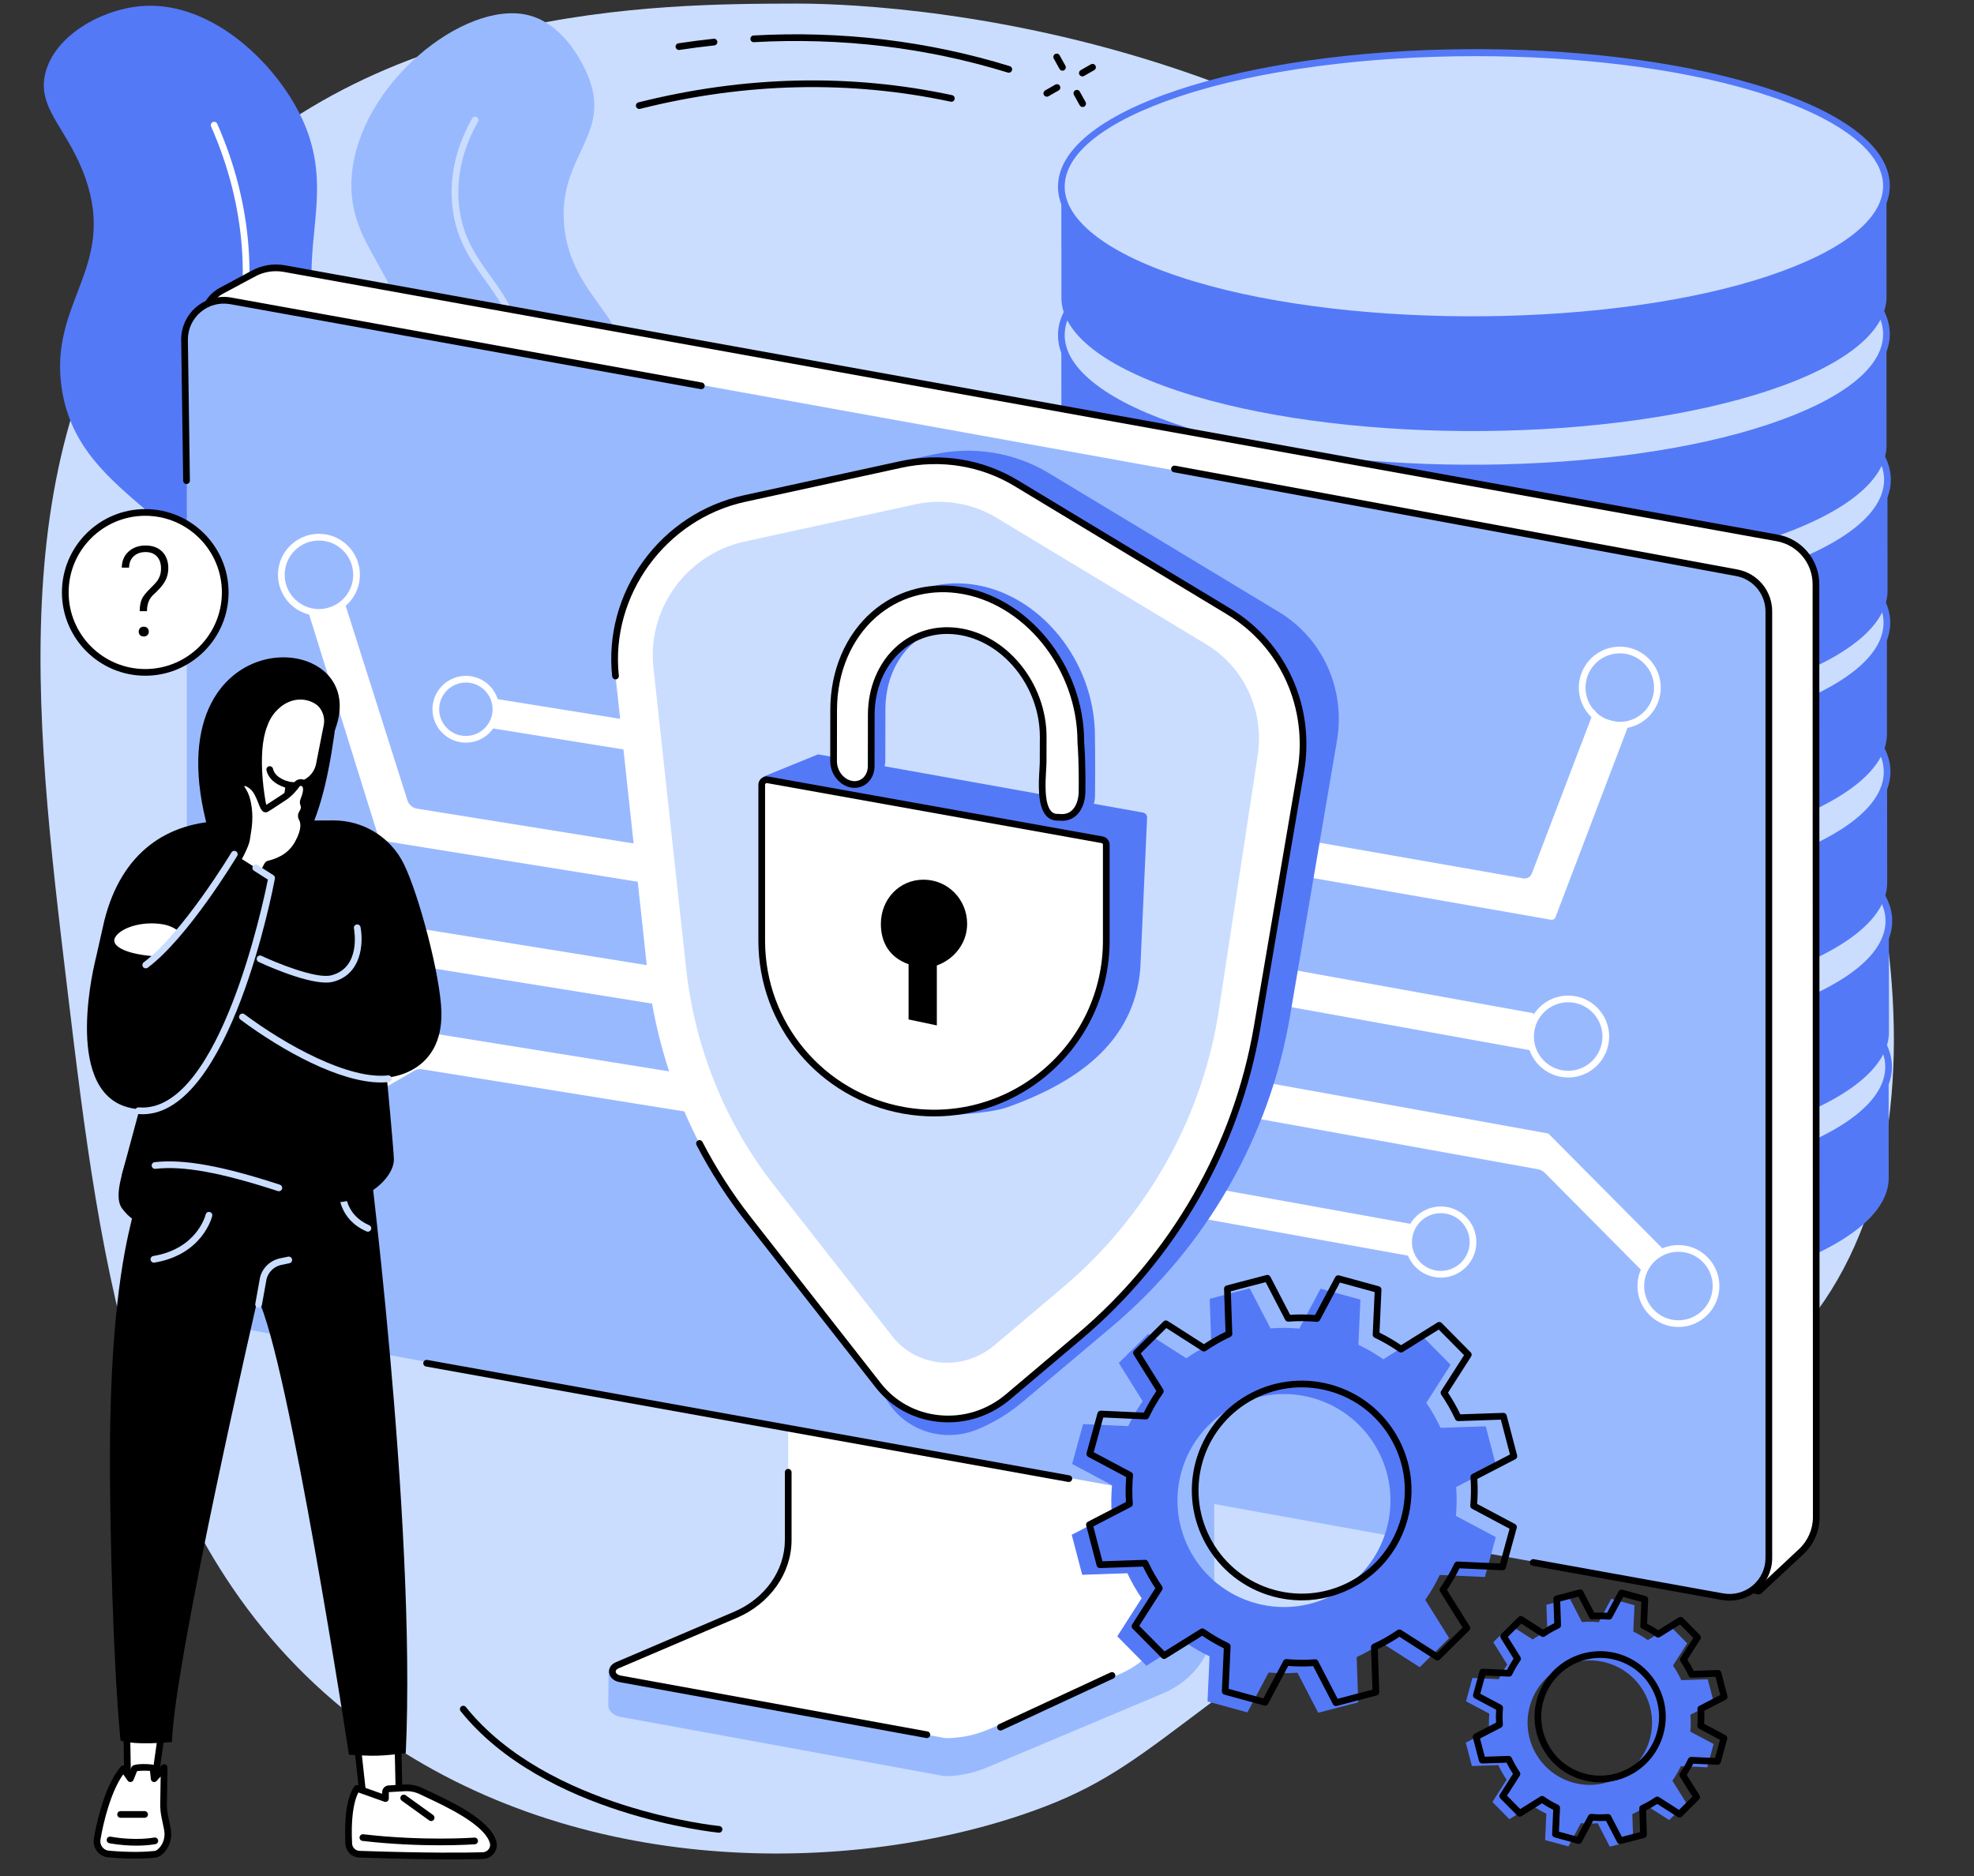 <?xml version="1.0" encoding="UTF-8"?><svg xmlns="http://www.w3.org/2000/svg" xmlns:xlink="http://www.w3.org/1999/xlink" height="1854.0" preserveAspectRatio="xMidYMid meet" version="1.0" viewBox="292.2 328.9 1950.4 1854.0" width="1950.4" zoomAndPan="magnify"><rect x="292.2" y="328.9" width="1950.4" height="1854.0" fill="#333333" stroke="none"/><g><g id="change1_1"><path d="M 1079.371 332.453 C 1138.891 332.355 1681.914 340.609 1978.637 786.73 C 2136.59 1024.195 2242.57 1412.52 2087.75 1624.102 C 2042.02 1686.578 2018.066 1672.84 1773.668 1820.73 C 1438.188 2023.738 1439.758 2076.008 1300.891 2122.461 C 1120.102 2182.93 852.977 2182.801 652.883 2034.309 C 425.84 1865.828 392.266 1585.852 358.637 1305.43 C 325.633 1030.234 292.199 751.402 467.738 546.035 C 649.723 333.125 942.211 332.672 1079.371 332.453" fill="#caddff"/></g><g id="change2_1"><path d="M 2158.23 1382.953 L 2158.324 1492.754 C 2158.363 1526.023 2119.883 1559.383 2042.582 1585.184 C 1887.961 1636.793 1635.629 1638.973 1474.004 1590.711 C 1471.344 1589.922 1468.734 1589.121 1466.125 1588.293 C 1384.238 1562.523 1343.098 1528.254 1343.047 1493.883 L 1342.965 1384.094 C 1343.02 1418.453 1384.148 1452.723 1466.031 1478.504 C 1468.641 1479.324 1471.262 1480.121 1473.91 1480.914 C 1635.551 1529.172 1887.879 1526.992 2042.488 1475.395 C 2119.805 1449.582 2158.285 1416.223 2158.23 1382.953" fill="#5479f7"/></g><g id="change1_2"><path d="M 2027.242 1286.109 C 2029.914 1286.91 2032.52 1287.707 2035.137 1288.527 C 2196.359 1339.27 2199.652 1422.93 2042.504 1475.387 C 1887.883 1526.988 1635.555 1529.168 1473.914 1480.91 C 1471.27 1480.117 1468.652 1479.316 1466.047 1478.5 C 1304.852 1427.758 1301.562 1344.109 1458.707 1291.648 C 1613.316 1240.047 1865.617 1237.859 2027.242 1286.109" fill="#caddff"/></g><g id="change2_2"><path d="M 1752.52 1254.996 C 1645.754 1254.996 1538.973 1268.344 1459.754 1294.793 C 1386.293 1319.312 1345.984 1351.133 1346.277 1384.375 C 1346.57 1418.125 1390.574 1451.285 1467.035 1475.344 C 1469.621 1476.164 1472.223 1476.953 1474.859 1477.742 C 1634.973 1525.555 1889.141 1523.082 2041.438 1472.242 C 2114.914 1447.723 2155.207 1415.914 2154.918 1382.672 C 2154.637 1348.922 2110.605 1315.762 2034.145 1291.695 C 2031.543 1290.875 2028.945 1290.086 2026.281 1289.285 C 1949.473 1266.355 1851.012 1254.996 1752.52 1254.996 Z M 1748.781 1518.973 C 1646.113 1518.973 1548.59 1506.664 1472.977 1484.082 C 1470.297 1483.293 1467.66 1482.484 1465.047 1481.664 C 1384.5 1456.305 1339.977 1421.773 1339.66 1384.434 C 1339.34 1348.082 1381.25 1314.016 1457.66 1288.512 C 1532.66 1263.484 1633.035 1249.137 1740.305 1248.133 C 1847.309 1247.105 1949.605 1259.484 2028.188 1282.945 C 2030.867 1283.746 2033.496 1284.555 2036.121 1285.383 C 2116.68 1310.734 2161.215 1345.266 2161.547 1382.613 C 2161.852 1418.953 2119.941 1453.023 2043.547 1478.523 C 1968.531 1503.562 1868.145 1517.902 1760.863 1518.914 C 1756.832 1518.953 1752.797 1518.973 1748.781 1518.973" fill="#5479f7"/></g><g id="change2_3"><path d="M 2158.48 1238.805 L 2158.574 1348.605 C 2158.625 1381.879 2120.141 1415.238 2042.84 1441.039 C 1888.215 1492.648 1635.895 1494.828 1474.25 1446.566 C 1471.602 1445.777 1468.977 1444.977 1466.367 1444.156 C 1384.488 1418.379 1343.34 1384.105 1343.289 1349.746 L 1343.207 1239.945 C 1343.262 1274.309 1384.395 1308.578 1466.289 1334.355 C 1468.898 1335.18 1471.508 1335.977 1474.168 1336.777 C 1635.801 1385.035 1888.137 1382.848 2042.75 1331.246 C 2120.062 1305.438 2158.531 1272.078 2158.48 1238.805" fill="#5479f7"/></g><g id="change1_3"><path d="M 2027.48 1141.961 C 2030.152 1142.773 2032.773 1143.566 2035.391 1144.391 C 2196.605 1195.125 2199.898 1278.785 2042.746 1331.246 C 1888.133 1382.848 1635.805 1385.035 1474.176 1336.777 C 1471.516 1335.977 1468.898 1335.176 1466.293 1334.355 C 1305.094 1283.617 1301.812 1199.965 1458.949 1147.508 C 1613.551 1095.914 1865.852 1093.711 2027.48 1141.961" fill="#caddff"/></g><g id="change2_4"><path d="M 1752.77 1110.848 C 1645.992 1110.848 1539.215 1124.215 1460 1150.652 C 1386.539 1175.172 1346.23 1206.992 1346.523 1240.23 C 1346.812 1273.98 1390.824 1307.141 1467.281 1331.203 C 1469.867 1332.023 1472.469 1332.82 1475.105 1333.602 C 1635.223 1381.41 1889.383 1378.941 2041.684 1328.113 C 2115.156 1303.582 2155.453 1271.77 2155.172 1238.531 C 2154.883 1204.781 2110.855 1171.625 2034.387 1147.547 C 2031.789 1146.727 2029.188 1145.945 2026.535 1145.148 C 1949.723 1122.215 1851.246 1110.848 1752.77 1110.848 Z M 1749.016 1374.832 C 1646.363 1374.832 1548.844 1362.523 1473.223 1339.953 C 1470.543 1339.152 1467.918 1338.34 1465.293 1337.52 C 1384.762 1312.172 1340.223 1277.641 1339.902 1240.293 C 1339.586 1203.941 1381.5 1169.887 1457.902 1144.379 C 1532.898 1119.336 1633.273 1104.996 1740.543 1103.988 C 1847.531 1102.941 1949.855 1115.344 2028.434 1138.809 C 2031.109 1139.602 2033.75 1140.414 2036.379 1141.246 C 2116.934 1166.598 2161.461 1201.121 2161.793 1238.473 C 2162.098 1274.82 2120.195 1308.883 2043.793 1334.391 C 1968.781 1359.422 1868.398 1373.762 1761.113 1374.773 C 1757.082 1374.812 1753.051 1374.832 1749.016 1374.832" fill="#5479f7"/></g><g id="change2_5"><path d="M 2156.75 1091.426 L 2156.828 1201.219 C 2156.883 1234.488 2118.402 1267.848 2041.098 1293.648 C 1886.477 1345.258 1634.148 1347.438 1472.516 1299.18 C 1469.855 1298.391 1467.25 1297.59 1464.641 1296.77 C 1382.746 1270.988 1341.605 1236.719 1341.566 1202.348 L 1341.473 1092.562 C 1341.527 1126.914 1382.668 1161.184 1464.547 1186.969 C 1467.156 1187.789 1469.777 1188.59 1472.434 1189.379 C 1634.07 1237.641 1886.398 1235.457 2041.004 1183.859 C 2118.32 1158.051 2156.801 1124.691 2156.75 1091.426" fill="#5479f7"/></g><g id="change1_4"><path d="M 2025.738 994.59 C 2028.41 995.383 2031.039 996.195 2033.641 997.016 C 2194.863 1047.75 2198.152 1131.402 2041.004 1183.863 C 1886.379 1235.465 1634.062 1237.645 1472.438 1189.383 C 1469.77 1188.594 1467.152 1187.793 1464.551 1186.973 C 1303.355 1136.227 1300.066 1052.59 1457.215 1000.133 C 1611.812 948.523 1864.113 946.336 2025.738 994.59" fill="#caddff"/></g><g id="change2_6"><path d="M 1751.039 963.461 C 1644.266 963.461 1537.492 976.82 1458.277 1003.262 C 1384.797 1027.781 1344.504 1059.605 1344.785 1092.844 C 1345.074 1126.59 1389.09 1159.75 1465.551 1183.809 C 1468.137 1184.629 1470.734 1185.43 1473.387 1186.211 C 1633.492 1234.02 1887.66 1231.551 2039.957 1180.723 C 2113.426 1156.184 2153.73 1124.375 2153.438 1091.133 C 2153.145 1057.375 2109.129 1024.23 2032.656 1000.16 C 2030.059 999.34 2027.445 998.543 2024.797 997.762 C 1947.992 974.82 1849.516 963.461 1751.039 963.461 Z M 1747.289 1227.441 C 1644.625 1227.441 1547.102 1215.129 1471.488 1192.559 C 1468.824 1191.762 1466.176 1190.949 1463.562 1190.133 C 1383.02 1164.785 1338.488 1130.246 1338.168 1092.898 C 1337.863 1056.555 1379.762 1022.48 1456.168 996.98 C 1531.172 971.941 1631.543 957.602 1738.82 956.594 C 1845.816 955.547 1948.121 967.953 2026.703 991.414 C 2029.383 992.207 2032.008 993.016 2034.645 993.852 C 2115.199 1019.207 2159.734 1053.73 2160.066 1091.082 C 2160.371 1127.422 2118.473 1161.484 2042.051 1186.988 C 1967.051 1212.031 1866.664 1226.371 1759.375 1227.379 C 1755.348 1227.422 1751.305 1227.441 1747.289 1227.441" fill="#5479f7"/></g><g id="change2_7"><path d="M 2156.508 944.152 L 2156.602 1053.945 C 2156.652 1087.219 2118.176 1120.574 2040.867 1146.391 C 1886.238 1197.984 1633.922 1200.164 1472.281 1151.906 C 1469.633 1151.113 1467.012 1150.32 1464.406 1149.5 C 1382.52 1123.711 1341.387 1089.441 1341.332 1055.082 L 1341.238 945.293 C 1341.293 979.652 1382.441 1013.922 1464.328 1039.695 C 1466.934 1040.516 1469.539 1041.309 1472.199 1042.117 C 1633.828 1090.371 1886.16 1088.199 2040.777 1036.586 C 2118.086 1010.773 2156.559 977.418 2156.508 944.152" fill="#5479f7"/></g><g id="change1_5"><path d="M 2025.527 847.309 C 2028.184 848.105 2030.801 848.914 2033.43 849.734 C 2194.633 900.465 2197.926 984.121 2040.781 1036.586 C 1886.168 1088.191 1633.84 1090.375 1472.203 1042.117 C 1469.547 1041.32 1466.934 1040.512 1464.332 1039.688 C 1303.137 988.961 1299.848 905.305 1456.996 852.836 C 1611.59 801.246 1863.879 799.062 2025.527 847.309" fill="#caddff"/></g><g id="change2_8"><path d="M 1750.812 816.176 C 1644.051 816.176 1537.262 829.535 1458.039 855.973 C 1384.582 880.492 1344.281 912.312 1344.559 945.562 C 1344.852 979.301 1388.875 1012.461 1465.328 1036.539 C 1467.926 1037.348 1470.523 1038.145 1473.16 1038.938 C 1633.277 1086.738 1887.434 1084.262 2039.746 1033.438 C 2113.203 1008.91 2153.504 977.09 2153.215 943.852 C 2152.922 910.098 2108.91 876.941 2032.441 852.875 C 2029.832 852.066 2027.234 851.258 2024.586 850.473 C 1947.773 827.535 1849.293 816.176 1750.812 816.176 Z M 1747.062 1080.152 C 1644.41 1080.152 1546.887 1067.844 1471.266 1045.273 C 1468.59 1044.477 1465.965 1043.668 1463.34 1042.848 C 1382.805 1017.496 1338.277 982.961 1337.945 945.613 C 1337.641 909.262 1379.547 875.203 1455.961 849.691 C 1530.941 824.66 1631.328 810.32 1738.594 809.312 C 1845.598 808.266 1947.891 820.668 2026.48 844.125 C 2029.168 844.934 2031.793 845.742 2034.43 846.566 C 2114.98 871.918 2159.52 906.441 2159.84 943.797 C 2160.156 980.137 2118.254 1014.211 2041.84 1039.719 C 1966.844 1064.742 1866.441 1079.082 1759.164 1080.102 C 1755.121 1080.141 1751.094 1080.152 1747.062 1080.152" fill="#5479f7"/></g><g id="change2_9"><path d="M 2157.09 802.82 L 2157.172 912.629 C 2157.223 945.898 2118.738 979.25 2041.434 1005.059 C 1886.816 1056.672 1634.488 1058.844 1472.867 1010.59 C 1470.207 1009.797 1467.586 1008.988 1464.98 1008.168 C 1383.086 982.398 1341.953 948.121 1341.898 913.766 L 1341.805 803.961 C 1341.859 838.328 1383.004 872.594 1464.887 898.375 C 1467.508 899.195 1470.129 900 1472.773 900.781 C 1634.406 949.051 1886.738 946.867 2041.355 895.266 C 2118.656 869.457 2157.129 836.094 2157.09 802.82" fill="#5479f7"/></g><g id="change1_6"><path d="M 2026.094 705.988 C 2028.766 706.785 2031.367 707.578 2034 708.414 C 2195.219 759.141 2198.496 842.809 2041.352 895.262 C 1886.742 946.863 1634.414 949.051 1472.777 900.789 C 1470.117 899.996 1467.504 899.199 1464.898 898.375 C 1303.703 847.637 1300.414 763.984 1457.562 711.516 C 1612.156 659.926 1864.457 657.742 2026.094 705.988" fill="#caddff"/></g><g id="change2_10"><path d="M 1751.383 674.863 C 1644.605 674.863 1537.816 688.223 1458.613 714.668 C 1385.137 739.191 1344.836 771.008 1345.117 804.254 C 1345.422 838 1389.43 871.156 1465.891 895.215 C 1468.477 896.035 1471.086 896.832 1473.727 897.625 C 1633.828 945.426 1888 942.961 2040.297 892.125 C 2113.758 867.602 2154.059 835.789 2153.777 802.543 C 2153.488 768.793 2109.465 735.641 2033.004 711.566 C 2030.395 710.746 2027.793 709.949 2025.145 709.168 C 1948.324 686.234 1849.848 674.863 1751.383 674.863 Z M 1747.633 938.84 C 1644.965 938.84 1547.453 926.539 1471.828 903.965 C 1469.152 903.168 1466.527 902.359 1463.902 901.539 C 1383.359 876.18 1338.832 841.648 1338.516 804.305 C 1338.195 767.957 1380.098 733.891 1456.504 708.387 C 1531.508 683.359 1631.879 669.016 1739.148 668.008 C 1846.176 666.961 1948.457 679.355 2027.027 702.816 C 2029.719 703.613 2032.355 704.422 2034.98 705.258 C 2115.535 730.602 2160.074 765.133 2160.406 802.488 C 2160.711 838.836 2118.797 872.891 2042.391 898.395 C 1967.387 923.438 1867 937.777 1759.723 938.785 C 1755.691 938.824 1751.648 938.84 1747.633 938.84" fill="#5479f7"/></g><g id="change2_11"><path d="M 2156.113 658.988 L 2156.191 768.785 C 2156.246 802.07 2117.766 835.418 2040.457 861.227 C 1885.84 912.832 1633.52 915.016 1471.883 866.758 C 1469.223 865.961 1466.617 865.156 1464.012 864.336 C 1382.113 838.566 1340.973 804.293 1340.934 769.926 L 1340.84 660.129 C 1340.895 694.496 1382.02 728.77 1463.918 754.539 C 1466.523 755.359 1469.145 756.168 1471.805 756.961 C 1633.441 805.219 1885.762 803.035 2040.379 751.43 C 2117.672 725.621 2156.168 692.273 2156.113 658.988" fill="#5479f7"/></g><g id="change1_7"><path d="M 2025.113 562.152 C 2027.781 562.949 2030.398 563.758 2033.012 564.582 C 2194.242 615.312 2197.516 698.965 2040.375 751.422 C 1885.754 803.031 1633.441 805.215 1471.797 756.965 C 1469.156 756.168 1466.527 755.359 1463.926 754.539 C 1302.73 703.805 1299.438 620.152 1456.59 567.695 C 1611.184 516.086 1863.496 513.902 2025.113 562.152" fill="#caddff"/></g><g id="change2_12"><path d="M 1750.406 531.039 C 1643.637 531.039 1536.844 544.395 1457.633 570.84 C 1384.164 595.352 1343.871 627.168 1344.164 660.41 C 1344.441 694.172 1388.457 727.324 1464.91 751.383 C 1467.508 752.207 1470.102 753 1472.738 753.797 C 1632.852 801.602 1887.012 799.125 2039.32 748.297 C 2112.789 723.77 2153.082 691.957 2152.805 658.715 C 2152.5 624.969 2108.484 591.801 2032.02 567.742 C 2029.422 566.918 2026.812 566.125 2024.16 565.328 C 1947.336 542.395 1848.891 531.039 1750.406 531.039 Z M 1746.656 795.016 C 1643.996 795.016 1546.477 782.707 1470.859 760.129 C 1468.184 759.336 1465.547 758.527 1462.922 757.703 C 1382.387 732.355 1337.855 697.828 1337.539 660.477 C 1337.219 624.133 1379.129 590.066 1455.543 564.562 C 1530.535 539.52 1630.918 525.184 1738.176 524.176 C 1845.312 523.168 1947.484 535.531 2026.055 558.98 C 2028.746 559.789 2031.367 560.598 2034.004 561.422 C 2114.551 586.781 2159.098 621.309 2159.43 658.66 C 2159.734 695.008 2117.824 729.07 2041.41 754.578 C 1966.418 779.605 1866.023 793.941 1758.738 794.949 C 1754.711 794.988 1750.668 795.016 1746.656 795.016" fill="#5479f7"/></g><g id="change2_13"><path d="M 2156.113 512.34 L 2156.191 622.137 C 2156.246 655.406 2117.766 688.766 2040.457 714.574 C 1885.84 766.18 1633.52 768.363 1471.883 720.105 C 1469.223 719.312 1466.617 718.504 1464.012 717.684 C 1382.113 691.914 1340.973 657.641 1340.934 623.273 L 1340.84 513.477 C 1340.895 547.844 1382.02 582.117 1463.918 607.887 C 1466.523 608.707 1469.145 609.516 1471.805 610.309 C 1633.441 658.566 1885.762 656.383 2040.379 604.777 C 2117.672 578.969 2156.168 545.609 2156.113 512.34" fill="#5479f7"/></g><g id="change1_8"><path d="M 2025.113 415.5 C 2027.781 416.297 2030.398 417.105 2033.012 417.926 C 2194.242 468.66 2197.516 552.312 2040.375 604.77 C 1885.754 656.379 1633.441 658.562 1471.797 610.297 C 1469.156 609.516 1466.527 608.707 1463.926 607.883 C 1302.73 557.152 1299.438 473.5 1456.59 421.039 C 1611.184 369.434 1863.496 367.25 2025.113 415.5" fill="#caddff"/></g><g id="change2_14"><path d="M 1750.406 384.387 C 1643.637 384.387 1536.855 397.746 1457.633 424.18 C 1384.164 448.703 1343.871 480.516 1344.164 513.762 C 1344.441 547.508 1388.457 580.672 1464.91 604.734 C 1467.508 605.555 1470.102 606.352 1472.738 607.133 C 1632.852 654.938 1887.012 652.473 2039.32 601.633 C 2112.789 577.121 2153.082 545.309 2152.805 512.066 C 2152.5 478.305 2108.484 445.152 2032.02 421.09 C 2029.422 420.27 2026.812 419.473 2024.16 418.68 C 1947.352 395.742 1848.891 384.387 1750.406 384.387 Z M 1746.656 648.352 C 1643.996 648.352 1546.461 636.059 1470.859 613.48 C 1468.184 612.684 1465.547 611.875 1462.922 611.055 C 1382.387 585.695 1337.855 551.164 1337.539 513.812 C 1337.219 477.469 1379.129 443.402 1455.543 417.898 C 1530.535 392.867 1630.918 378.531 1738.176 377.523 C 1845.312 376.477 1947.484 388.879 2026.055 412.332 C 2028.746 413.141 2031.367 413.938 2034.004 414.77 C 2114.551 440.117 2159.098 474.648 2159.43 512 C 2159.734 548.344 2117.824 582.41 2041.41 607.914 C 1966.418 632.957 1866.023 647.293 1758.738 648.301 C 1754.711 648.34 1750.668 648.352 1746.656 648.352" fill="#5479f7"/></g><g id="change3_1"><path d="M 843.5 1119.398 C 859.266 1105.891 785.285 1059.18 798.918 1002.516 C 811.371 950.742 882.129 952.355 890.637 904.285 C 899.742 852.859 823.227 825.527 834.648 773.578 C 843.449 733.543 891.516 737.816 904.754 695.832 C 920.66 645.391 856.074 623.973 849.582 551.301 C 843.52 483.426 896.367 463.113 873.793 405.453 C 870.855 397.941 852.168 352.84 813.566 343.73 C 750.773 328.906 647.082 412.086 639.762 502.234 C 633.598 578.141 700.371 602.195 687.129 681.355 C 675.906 748.461 624.977 748.859 629.395 803.801 C 634.629 868.816 707.703 889.965 707.812 961.973 C 707.871 999.68 687.844 1005.766 696.852 1034.418 C 715.879 1094.941 826.121 1134.289 843.5 1119.398" fill="#99b9ff"/></g><g id="change1_9"><path d="M 820.258 1106.359 C 819.703 1106.359 819.141 1106.223 818.621 1105.918 C 772.793 1079.832 746.469 1051.398 740.383 1021.422 C 735.707 998.398 744.625 982.809 754.066 966.293 C 763.246 950.246 772.738 933.66 770.051 908.289 C 767.195 881.406 754.57 866.746 742.355 852.582 C 730.129 838.391 718.578 824.992 717.293 801.25 C 715.48 767.691 736.668 749.023 757.16 730.969 C 777.297 713.234 796.312 696.492 796.898 666.141 C 797.375 641.617 785.516 625.168 771.785 606.105 C 757.219 585.895 740.711 562.988 738.629 526.492 C 737.082 499.379 743.84 472.258 758.723 445.879 C 759.621 444.277 761.645 443.723 763.23 444.617 C 764.82 445.516 765.383 447.531 764.484 449.121 C 750.238 474.391 743.766 500.301 745.238 526.113 C 747.211 560.68 762.43 581.809 777.152 602.23 C 790.977 621.422 804.035 639.535 803.52 666.266 C 802.875 699.535 781.859 718.039 761.535 735.941 C 741.34 753.727 722.262 770.531 723.902 800.898 C 725.062 822.367 735.898 834.945 747.367 848.254 C 759.648 862.508 773.562 878.656 776.629 907.598 C 779.547 935.086 769.062 953.414 759.812 969.586 C 750.625 985.645 742.688 999.523 746.867 1020.109 C 752.562 1048.129 777.805 1075.062 821.898 1100.168 C 823.484 1101.074 824.043 1103.094 823.137 1104.684 C 822.527 1105.754 821.41 1106.359 820.258 1106.359" fill="#caddff"/></g><g id="change2_15"><path d="M 856.344 1351.16 C 864.598 1339.852 799.043 1305.77 759.914 1204.672 C 736.223 1143.465 734.078 1088.32 732.488 1036.645 C 728.555 908.781 758.938 890.602 738.859 827.082 C 714.762 750.828 659.816 766.012 619.645 684.113 C 570.094 583.102 636.605 525.191 583.465 432.355 C 554.43 381.625 494.559 328.988 430.395 335.047 C 391.562 338.711 346.18 364.348 337.027 401.137 C 328.195 436.645 359.688 456.09 376.797 505.465 C 407.348 593.637 340.219 627.613 353.246 713.016 C 370.922 828.918 505.176 835.953 532.461 975.43 C 543.453 1031.598 522.586 1035.125 531.559 1088.441 C 561.84 1268.363 840.031 1373.512 856.344 1351.16" fill="#5479f7"/></g><g id="change4_1"><path d="M 807.867 1335.953 C 807.207 1335.953 806.539 1335.762 805.961 1335.352 C 711.551 1268.762 659.035 1196.828 649.875 1121.539 C 645.57 1086.176 651.102 1054.918 656.445 1024.691 C 664.359 979.941 671.84 937.684 646.012 887.738 C 627.809 852.527 604.426 834.996 581.812 818.023 C 556.18 798.805 531.969 780.648 521.621 739.32 C 514.426 710.605 518.754 689.879 523.77 665.879 C 528.652 642.5 534.184 616.008 531.242 574.684 C 528.332 533.723 518.078 493.086 500.773 453.887 C 500.035 452.227 500.793 450.266 502.465 449.535 C 504.133 448.793 506.094 449.547 506.828 451.219 C 524.441 491.113 534.879 532.488 537.844 574.219 C 540.852 616.449 535.219 643.43 530.246 667.227 C 525.199 691.387 521.215 710.477 528.039 737.711 C 537.82 776.758 560.047 793.434 585.781 812.738 C 607.91 829.336 632.992 848.148 651.891 884.691 C 678.746 936.625 671.082 979.965 662.965 1025.848 C 657.703 1055.598 652.258 1086.352 656.445 1120.73 C 665.371 1194.098 716.957 1264.484 809.777 1329.941 C 811.27 1330.992 811.625 1333.062 810.57 1334.551 C 809.93 1335.461 808.902 1335.953 807.867 1335.953" fill="#fff"/></g><g id="change5_1"><path d="M 1002.641 2139.781 C 1002.539 2139.781 1002.43 2139.781 1002.328 2139.77 C 1000.609 2139.609 829.688 2122.441 747.344 2019.73 C 746.199 2018.309 746.43 2016.219 747.855 2015.078 C 749.281 2013.941 751.363 2014.172 752.508 2015.59 C 833.086 2116.09 1001.262 2133.02 1002.949 2133.18 C 1004.77 2133.352 1006.109 2134.961 1005.93 2136.781 C 1005.77 2138.5 1004.328 2139.781 1002.641 2139.781" fill="inherit"/></g><g id="change5_2"><path d="M 1341.965 398.746 C 1340.809 398.746 1339.68 398.137 1339.066 397.043 L 1333.375 386.789 C 1332.492 385.191 1333.062 383.176 1334.66 382.293 C 1336.262 381.406 1338.273 381.98 1339.172 383.578 L 1344.852 393.832 C 1345.75 395.434 1345.164 397.445 1343.566 398.332 C 1343.059 398.617 1342.512 398.746 1341.965 398.746" fill="inherit"/></g><g id="change5_3"><path d="M 1361.891 434.621 C 1360.73 434.621 1359.594 434.008 1358.992 432.922 L 1353.293 422.664 C 1352.426 421.066 1353 419.059 1354.582 418.164 C 1356.191 417.285 1358.199 417.859 1359.094 419.457 L 1364.781 429.703 C 1365.66 431.301 1365.086 433.32 1363.488 434.215 C 1362.992 434.496 1362.441 434.621 1361.891 434.621" fill="inherit"/></g><g id="change5_4"><path d="M 1361.625 404.398 C 1360.477 404.398 1359.363 403.789 1358.754 402.73 C 1357.836 401.137 1358.406 399.121 1359.984 398.215 L 1370.02 392.484 C 1371.613 391.578 1373.629 392.121 1374.535 393.715 C 1375.441 395.305 1374.883 397.32 1373.305 398.227 L 1363.27 403.957 C 1362.75 404.254 1362.195 404.398 1361.625 404.398" fill="inherit"/></g><g id="change5_5"><path d="M 1326.512 424.441 C 1325.359 424.441 1324.246 423.836 1323.633 422.773 C 1322.734 421.184 1323.285 419.16 1324.875 418.25 L 1334.906 412.523 C 1336.496 411.629 1338.504 412.18 1339.414 413.766 C 1340.324 415.355 1339.773 417.367 1338.184 418.277 L 1328.152 424.004 C 1327.629 424.301 1327.066 424.441 1326.512 424.441" fill="inherit"/></g><g id="change5_6"><path d="M 1288.926 400.746 C 1288.609 400.746 1288.277 400.695 1287.949 400.602 C 1207.809 375.883 1123.43 365.785 1037.129 370.566 C 1035.238 370.695 1033.738 369.266 1033.637 367.453 C 1033.539 365.625 1034.938 364.062 1036.758 363.957 C 1123.848 359.125 1209.008 369.332 1289.91 394.273 C 1291.648 394.812 1292.629 396.664 1292.086 398.41 C 1291.648 399.84 1290.34 400.746 1288.926 400.746" fill="inherit"/></g><g id="change5_7"><path d="M 963 378.273 C 961.395 378.273 959.988 377.109 959.738 375.477 C 959.457 373.668 960.699 371.98 962.508 371.691 C 974.055 369.938 985.762 368.41 997.305 367.18 C 999.133 366.98 1000.758 368.289 1000.945 370.109 C 1001.148 371.93 999.828 373.562 998.012 373.762 C 986.566 374.977 974.957 376.496 963.508 378.25 C 963.336 378.262 963.168 378.273 963 378.273" fill="inherit"/></g><g id="change5_8"><path d="M 923.812 436.57 C 922.328 436.57 920.977 435.566 920.602 434.07 C 920.16 432.293 921.234 430.492 923.008 430.055 C 1027.75 403.75 1132.008 401.344 1232.891 422.91 C 1234.668 423.281 1235.809 425.047 1235.43 426.836 C 1235.047 428.625 1233.277 429.758 1231.5 429.371 C 1131.617 408.023 1028.371 410.418 924.617 436.465 C 924.348 436.543 924.078 436.57 923.812 436.57" fill="inherit"/></g><g id="change3_2"><path d="M 1487.988 1605.68 L 1112.27 1549.539 C 1109.84 1549.539 1109.039 1551.809 1109.039 1553.98 L 1109.039 1873.641 C 1109.039 1904.238 895.566 1983.762 893.484 1979.719 L 893.227 2013.551 C 893.211 2019.84 898.461 2024.109 905.809 2025.43 L 1225.609 2083.93 C 1240.23 2083.93 1254.672 2080.66 1267.898 2075.121 L 1441.109 2002.191 C 1472.289 1989.059 1491.949 1960.859 1491.949 1930.102 L 1491.949 1610.121 C 1491.949 1607.941 1490.43 1605.68 1487.988 1605.68" fill="#99b9ff"/></g><g id="change4_2"><path d="M 1070.988 1530.922 L 1070.988 1850.648 C 1070.988 1882.172 1050.711 1910.891 1018.828 1924.488 L 901.996 1974.359 C 894.363 1977.621 896.172 1986.422 905.426 1987.852 L 1226.449 2046.34 C 1240.879 2046.34 1255.141 2043.488 1268.199 2037.988 L 1397.648 1983.488 C 1429.762 1969.969 1450.25 1941.141 1450.25 1909.461 L 1450.25 1589.422 C 1450.25 1588.109 1449.059 1587.051 1447.59 1587.051 L 1073.648 1528.551 C 1072.18 1528.551 1070.988 1529.621 1070.988 1530.922" fill="#fff"/></g><g id="change5_9"><path d="M 1208.02 2046.289 C 1207.82 2046.289 1207.629 2046.281 1207.43 2046.238 L 904.836 1991.102 C 898.891 1990.191 894.598 1986.461 893.988 1981.609 C 893.438 1977.262 896.012 1973.32 900.695 1971.32 L 1017.539 1921.449 C 1048 1908.449 1067.68 1880.66 1067.68 1850.648 L 1067.68 1783.602 C 1067.68 1781.781 1069.16 1780.289 1070.988 1780.289 C 1072.82 1780.289 1074.301 1781.781 1074.301 1783.602 L 1074.301 1850.648 C 1074.301 1883.309 1053.039 1913.488 1020.129 1927.539 L 903.297 1977.41 C 901.414 1978.211 900.391 1979.469 900.555 1980.789 C 900.746 1982.289 902.48 1984.051 905.93 1984.578 L 1208.609 2039.73 C 1210.41 2040.059 1211.602 2041.781 1211.27 2043.578 C 1210.98 2045.18 1209.59 2046.289 1208.02 2046.289" fill="inherit"/></g><g id="change5_10"><path d="M 1280.73 2038.82 C 1279.48 2038.82 1278.289 2038.109 1277.73 2036.91 C 1276.961 2035.25 1277.68 2033.281 1279.34 2032.512 L 1389.488 1981.398 C 1391.148 1980.629 1393.121 1981.352 1393.891 1983.012 C 1394.66 1984.672 1393.941 1986.629 1392.281 1987.398 L 1282.121 2038.52 C 1281.672 2038.719 1281.199 2038.82 1280.73 2038.82" fill="inherit"/></g><g id="change4_3"><path d="M 2072.062 1861.891 L 2030.133 1901.02 L 530.406 1635.09 C 509.453 1631.461 485.93 1623.262 486.281 1601.992 L 492.508 647.023 C 492.594 634.078 499.742 622.211 511.152 616.078 L 542.938 599.027 C 552.168 594.098 562.789 592.434 573.086 594.289 L 2048.199 860.422 C 2070.332 864.418 2086.438 883.684 2086.438 906.191 L 2086.758 1827.961 C 2086.758 1840.82 2081.434 1853.102 2072.062 1861.891" fill="#fff"/></g><g id="change5_11"><path d="M 2072.051 1861.891 L 2072.078 1861.891 Z M 564.867 596.871 C 557.801 596.871 550.766 598.602 544.496 601.949 L 512.719 619.004 C 502.371 624.555 495.895 635.301 495.816 647.047 L 489.594 1602.02 C 489.344 1617.012 503.27 1627.031 530.973 1631.832 L 2029.082 1897.473 L 2069.781 1859.48 C 2078.465 1851.34 2083.449 1839.852 2083.449 1827.961 L 2083.129 906.188 C 2083.129 885.277 2068.191 867.402 2047.613 863.684 L 572.496 597.551 C 569.973 597.09 567.418 596.871 564.867 596.871 Z M 2030.137 1904.332 C 2029.941 1904.332 2029.762 1904.312 2029.57 1904.281 L 529.832 1638.352 C 498.434 1632.91 482.664 1620.66 482.973 1601.941 L 489.199 647.008 C 489.293 632.84 497.105 619.875 509.586 613.168 L 541.375 596.113 C 551.223 590.859 562.691 589.051 573.672 591.039 L 2048.793 857.168 C 2072.527 861.453 2089.746 882.07 2089.746 906.188 L 2090.066 1827.961 C 2090.066 1841.68 2084.324 1854.922 2074.32 1864.309 C 2074.32 1864.309 2074.32 1864.309 2074.309 1864.309 L 2032.391 1903.441 C 2031.777 1904.02 2030.969 1904.332 2030.137 1904.332" fill="inherit"/></g><g id="change3_3"><path d="M 1996.359 1906.121 L 508.695 1637.504 C 490.199 1634.164 476.75 1618.074 476.75 1599.273 L 476.75 663.977 C 476.75 639.762 498.668 621.445 522.5 625.754 L 2010.164 894.375 C 2028.656 897.707 2042.113 913.805 2042.113 932.598 L 2042.113 1867.891 C 2042.113 1892.113 2020.188 1910.422 1996.359 1906.121" fill="#99b9ff"/></g><g id="change5_12"><path d="M 1348.25 1793.25 C 1348.059 1793.25 1347.859 1793.23 1347.66 1793.199 L 713.133 1679.148 C 711.332 1678.82 710.137 1677.102 710.461 1675.301 C 710.785 1673.512 712.496 1672.309 714.305 1672.629 L 1348.828 1786.68 C 1350.629 1787.012 1351.828 1788.73 1351.512 1790.531 C 1351.219 1792.129 1349.82 1793.25 1348.25 1793.25" fill="inherit"/></g><g id="change5_13"><path d="M 2001.086 1910.5 C 1998.582 1910.5 1996.062 1910.27 1993.555 1909.816 L 1806.48 1876.039 C 1804.688 1875.719 1803.484 1874 1803.812 1872.199 C 1804.148 1870.398 1805.879 1869.219 1807.66 1869.527 L 1994.73 1903.309 C 2005.125 1905.18 2015.742 1902.379 2023.84 1895.609 C 2031.949 1888.84 2036.586 1878.898 2036.586 1868.34 L 2036.586 933.039 C 2036.586 915.828 2024.289 901.125 2007.367 898.066 L 1452.031 795.539 C 1450.25 795.203 1449.059 793.484 1449.383 791.68 C 1449.711 789.887 1451.441 788.695 1453.234 789.035 L 2008.559 891.547 C 2028.625 895.168 2043.203 912.617 2043.203 933.039 L 2043.203 1868.34 C 2043.203 1880.859 2037.691 1892.648 2028.086 1900.688 C 2020.43 1907.078 2010.891 1910.5 2001.086 1910.5" fill="inherit"/></g><g id="change5_14"><path d="M 476.504 807.137 C 474.695 807.137 473.219 805.684 473.191 803.875 L 471.219 664.473 C 471.219 651.895 476.73 640.102 486.344 632.074 C 495.957 624.039 508.551 620.707 520.867 622.934 L 985.738 706.879 C 987.539 707.203 988.734 708.918 988.41 710.719 C 988.082 712.516 986.352 713.715 984.562 713.395 L 519.688 629.445 C 509.305 627.578 498.691 630.383 490.586 637.148 C 482.484 643.93 477.836 653.867 477.836 664.426 L 479.812 803.781 C 479.84 805.605 478.379 807.113 476.551 807.137 C 476.531 807.137 476.52 807.137 476.504 807.137" fill="inherit"/></g><g id="change5_15"><path d="M 479.664 1521.461 C 477.848 1521.461 476.367 1520 476.355 1518.172 L 474.723 1246.801 C 474.711 1244.969 476.184 1243.48 478.012 1243.469 C 479.93 1243.43 481.328 1244.93 481.34 1246.762 L 482.973 1518.141 C 482.984 1519.961 481.512 1521.449 479.684 1521.461 C 479.68 1521.461 479.672 1521.461 479.664 1521.461" fill="inherit"/></g><g id="change4_4"><path d="M 694.781 1119.75 L 633.172 925.66 L 597.094 934.398 L 665.891 1155.25 C 666.609 1157.641 668.625 1159.398 671.086 1159.801 L 1021.281 1216.059 L 1021.281 1178.879 L 704.195 1127.922 C 699.766 1127.199 696.117 1124.039 694.781 1119.75" fill="#fff"/></g><g id="change4_5"><path d="M 607.332 862.988 C 588.66 862.988 573.469 878.184 573.469 896.848 C 573.469 915.523 588.66 930.719 607.332 930.719 C 626 930.719 641.191 915.523 641.191 896.848 C 641.191 878.184 626 862.988 607.332 862.988 Z M 607.332 937.336 C 585.008 937.336 566.852 919.176 566.852 896.848 C 566.852 874.535 585.008 856.375 607.332 856.375 C 629.652 856.375 647.809 874.535 647.809 896.848 C 647.809 919.176 629.652 937.336 607.332 937.336" fill="#fff"/></g><g id="change4_6"><path d="M 1049.719 1403.039 L 699.227 1346.66 C 698.832 1346.602 698.461 1346.629 698.102 1346.719 C 698.031 1346.648 697.969 1346.59 697.898 1346.52 L 568.344 1421.621 C 581.062 1429.871 589.41 1439.32 591.855 1450.41 L 701.582 1386.801 C 703.84 1385.488 706.484 1385 709.062 1385.422 L 1049.719 1440.211 L 1049.719 1403.039" fill="#fff"/></g><g id="change4_7"><path d="M 558.145 1423.66 C 539.473 1423.66 524.285 1438.852 524.285 1457.52 C 524.285 1476.199 539.473 1491.391 558.145 1491.391 C 576.816 1491.391 592.008 1476.199 592.008 1457.52 C 592.008 1438.852 576.816 1423.66 558.145 1423.66 Z M 558.145 1498 C 535.824 1498 517.664 1479.84 517.664 1457.52 C 517.664 1435.199 535.824 1417.039 558.145 1417.039 C 580.465 1417.039 598.629 1435.199 598.629 1457.52 C 598.629 1479.84 580.465 1498 558.145 1498" fill="#fff"/></g><g id="change4_8"><path d="M 953.473 1323.289 L 599.684 1266.391 C 602.379 1255.809 601.75 1243 599.684 1229.211 L 953.473 1286.121 L 953.473 1323.289" fill="#fff"/></g><g id="change4_9"><path d="M 566.484 1209.93 C 547.812 1209.93 532.621 1225.121 532.621 1243.801 C 532.621 1262.469 547.812 1277.66 566.484 1277.66 C 585.152 1277.66 600.344 1262.469 600.344 1243.801 C 600.344 1225.121 585.152 1209.93 566.484 1209.93 Z M 566.484 1284.281 C 544.16 1284.281 526 1266.121 526 1243.801 C 526 1221.48 544.16 1203.32 566.484 1203.32 C 588.805 1203.32 606.965 1221.48 606.965 1243.801 C 606.965 1266.121 588.805 1284.281 566.484 1284.281" fill="#fff"/></g><g id="change4_10"><path d="M 1061.699 1094.102 L 779.035 1048.629 C 781.188 1040.191 780.688 1029.949 779.035 1018.941 L 1061.699 1064.398 L 1061.699 1094.102" fill="#fff"/></g><g id="change4_11"><path d="M 752.508 1003.32 C 737.957 1003.32 726.117 1015.148 726.117 1029.711 C 726.117 1044.262 737.957 1056.09 752.508 1056.09 C 767.059 1056.09 778.898 1044.262 778.898 1029.711 C 778.898 1015.148 767.059 1003.32 752.508 1003.32 Z M 752.508 1062.711 C 734.309 1062.711 719.5 1047.91 719.5 1029.711 C 719.5 1011.5 734.309 996.699 752.508 996.699 C 770.707 996.699 785.516 1011.5 785.516 1029.711 C 785.516 1047.91 770.707 1062.711 752.508 1062.711" fill="#fff"/></g><g id="change4_12"><path d="M 1805.785 1191.875 L 1867.473 1030.203 C 1872.418 1039.805 1884.68 1041.449 1901.738 1044.203 L 1829.203 1234.879 C 1828.434 1236.953 1826.566 1238.016 1824.383 1237.645 L 1513.898 1183.227 L 1515.941 1147.562 L 1797.07 1196.797 C 1801.004 1197.484 1804.387 1195.57 1805.785 1191.875" fill="#fff"/></g><g id="change4_13"><path d="M 1858.812 1010.266 C 1859.891 1028.906 1875.875 1043.184 1894.566 1042.129 C 1913.211 1041.059 1927.496 1025.016 1926.43 1006.383 C 1925.348 987.742 1909.34 973.453 1890.676 974.52 C 1872.031 975.59 1857.742 991.633 1858.812 1010.266 Z M 1892.598 1048.809 C 1871.332 1048.809 1853.449 1032.148 1852.215 1010.656 C 1850.918 988.371 1868.008 969.191 1890.293 967.91 C 1912.617 966.629 1931.746 983.707 1933.027 1005.992 C 1934.32 1028.277 1917.234 1047.445 1894.945 1048.738 C 1894.164 1048.785 1893.367 1048.809 1892.598 1048.809" fill="#fff"/></g><g id="change4_14"><path d="M 1507.074 1392.062 L 1820.961 1448.723 C 1821.309 1448.781 1821.641 1448.93 1821.961 1449.141 C 1822.02 1449.09 1822.078 1449.051 1822.141 1449.012 L 1938.168 1565.891 C 1926.766 1570.031 1919.297 1576.793 1917.109 1587.102 L 1818.844 1488.102 C 1816.812 1486.062 1814.457 1484.723 1812.152 1484.301 L 1507.074 1429.23 L 1507.074 1392.062" fill="#fff"/></g><g id="change4_15"><path d="M 1950.547 1565.742 C 1931.883 1565.742 1916.688 1580.93 1916.688 1599.602 C 1916.688 1618.27 1931.883 1633.461 1950.547 1633.461 C 1969.211 1633.461 1984.41 1618.27 1984.41 1599.602 C 1984.41 1580.93 1969.211 1565.742 1950.547 1565.742 Z M 1950.547 1640.082 C 1928.23 1640.082 1910.066 1621.922 1910.066 1599.602 C 1910.066 1577.281 1928.23 1559.121 1950.547 1559.121 C 1972.863 1559.121 1991.027 1577.281 1991.027 1599.602 C 1991.027 1621.922 1972.863 1640.082 1950.547 1640.082" fill="#fff"/></g><g id="change4_16"><path d="M 1490.594 1310.059 L 1807.426 1367.254 C 1805.02 1355.812 1805.574 1343.203 1807.426 1330.086 L 1490.594 1272.891 L 1490.594 1310.059" fill="#fff"/></g><g id="change4_17"><path d="M 1841.629 1319.223 C 1822.957 1319.223 1807.762 1334.418 1807.762 1353.086 C 1807.762 1371.754 1822.957 1386.945 1841.629 1386.945 C 1860.301 1386.945 1875.496 1371.754 1875.496 1353.086 C 1875.496 1334.418 1860.301 1319.223 1841.629 1319.223 Z M 1841.629 1393.566 C 1819.309 1393.566 1801.156 1375.406 1801.156 1353.086 C 1801.156 1330.77 1819.309 1312.605 1841.629 1312.605 C 1863.949 1312.605 1882.113 1330.77 1882.113 1353.086 C 1882.113 1375.406 1863.949 1393.566 1841.629 1393.566" fill="#fff"/></g><g id="change4_18"><path d="M 1415.168 1521.184 L 1686.496 1570.152 C 1684.426 1560.352 1684.902 1549.551 1686.496 1538.324 L 1415.168 1489.344 L 1415.168 1521.184" fill="#fff"/></g><g id="change4_19"><path d="M 1715.793 1527.621 C 1700.055 1527.621 1687.273 1540.418 1687.273 1556.148 C 1687.273 1571.871 1700.055 1584.668 1715.793 1584.668 C 1731.52 1584.668 1744.312 1571.871 1744.312 1556.148 C 1744.312 1540.418 1731.52 1527.621 1715.793 1527.621 Z M 1715.793 1591.289 C 1696.414 1591.289 1680.645 1575.52 1680.645 1556.148 C 1680.645 1536.77 1696.414 1521 1715.793 1521 C 1735.172 1521 1750.93 1536.77 1750.93 1556.148 C 1750.93 1575.52 1735.172 1591.289 1715.793 1591.289" fill="#fff"/></g><g id="change2_16"><path d="M 1258.633 1741.008 C 1224.102 1755.469 1184.891 1742.289 1167.117 1710.227 L 1063.777 1523.758 C 1008.293 1452.898 973.781 1367.602 964.016 1277.223 L 929.605 958.707 C 922.527 893.207 967.082 831.867 1032.023 817.715 L 1214.461 777.922 C 1253.855 769.332 1294.625 775.934 1328.539 796.406 L 1555.809 933.574 C 1599.191 959.77 1621.84 1009.938 1613.184 1060.711 L 1566.68 1333.562 C 1546.441 1452.297 1484.16 1560.887 1391.32 1639.348 L 1302.633 1714.098 C 1289.391 1725.258 1274.547 1734.336 1258.633 1741.008" fill="#5479f7"/></g><g id="change4_20"><path d="M 1159.863 1697.648 L 1031.484 1533.688 C 975.996 1462.828 941.484 1377.539 931.723 1287.16 L 900.359 996.875 C 891.562 915.418 946.969 839.145 1027.734 821.539 L 1182.254 787.84 C 1221.578 779.258 1262.309 785.855 1296.172 806.293 L 1506.039 932.973 C 1560.016 965.543 1588.16 1027.93 1577.402 1091.07 L 1534.383 1343.492 C 1514.148 1462.227 1451.875 1570.816 1359.027 1649.277 L 1288.285 1709.059 C 1248.941 1742.297 1190.773 1737.129 1159.863 1697.648" fill="#fff"/></g><g id="change5_16"><path d="M 1229.086 1734.301 C 1225.852 1734.301 1222.594 1734.133 1219.324 1733.801 C 1194.531 1731.254 1172.477 1719.141 1157.254 1699.691 L 1028.867 1535.73 C 1010.469 1512.23 994.156 1486.844 980.391 1460.293 C 979.551 1458.664 980.184 1456.672 981.805 1455.832 C 983.426 1454.98 985.422 1455.621 986.27 1457.242 C 999.844 1483.434 1015.938 1508.473 1034.078 1531.652 L 1162.469 1695.609 C 1176.57 1713.633 1197.004 1724.852 1220.012 1727.211 C 1243.961 1729.68 1267.434 1722.332 1286.133 1706.531 L 1356.879 1646.754 C 1449.125 1568.801 1511.008 1460.902 1531.117 1342.949 L 1574.137 1090.52 C 1584.703 1028.512 1557.305 967.785 1504.32 935.82 L 1294.457 809.137 C 1261.203 789.062 1221.598 782.652 1182.945 791.082 L 1028.426 824.773 C 949.902 841.91 895.09 917.34 903.645 996.523 C 903.84 998.344 902.527 999.973 900.711 1000.172 C 898.895 1000.375 897.258 999.051 897.066 997.234 C 892.723 957.027 903.625 916.578 927.777 883.332 C 951.918 850.098 987.164 827.004 1027.02 818.309 L 1181.551 784.609 C 1221.852 775.82 1263.168 782.523 1297.875 803.469 L 1507.758 930.148 C 1563.07 963.531 1591.684 1026.926 1580.66 1091.629 L 1537.641 1344.059 C 1517.281 1463.551 1454.594 1572.852 1361.152 1651.812 L 1290.406 1711.59 C 1272.879 1726.41 1251.395 1734.301 1229.086 1734.301" fill="inherit"/></g><g id="change1_10"><path d="M 1274.688 1658.188 C 1243.781 1684.309 1198.051 1680.246 1173.766 1649.215 L 1057.016 1500.117 C 1008.652 1438.348 978.57 1364.02 970.059 1285.234 L 937.805 988.199 C 931.539 930.504 970.777 876.457 1027.984 863.984 L 1196.012 827.34 C 1223.859 821.262 1252.699 825.938 1276.676 840.41 L 1484.004 965.543 C 1521.617 988.242 1541.574 1031.445 1534.852 1075.555 L 1495.363 1334.348 C 1477.723 1437.824 1423.445 1532.484 1342.516 1600.875 L 1274.688 1658.188" fill="#caddff"/></g><g id="change2_17"><path d="M 1421.488 1131.801 L 1100.512 1074.262 L 1046.852 1096.129 C 1046.852 1096.129 1207.25 1432.961 1210.871 1431.559 C 1211.629 1431.262 1266.16 1430.68 1288.102 1422.781 C 1353.922 1399.09 1412.738 1360.469 1418.879 1285.859 L 1425.59 1136.699 C 1425.59 1134.289 1423.871 1132.219 1421.488 1131.801" fill="#5479f7"/></g><g id="change4_21"><path d="M 1381.141 1158.672 L 1050.68 1099.441 C 1047.629 1098.891 1044.82 1101.238 1044.82 1104.34 L 1044.82 1258.469 C 1044.82 1340.898 1103.871 1411.469 1185 1426.02 C 1289.359 1444.719 1385.25 1364.5 1385.25 1258.469 L 1385.25 1163.57 C 1385.25 1161.16 1383.52 1159.102 1381.141 1158.672" fill="#fff"/></g><g id="change5_17"><path d="M 1049.789 1102.672 C 1049.281 1102.672 1048.922 1102.898 1048.73 1103.059 C 1048.5 1103.238 1048.129 1103.66 1048.129 1104.34 L 1048.129 1258.469 C 1048.129 1339.391 1105.941 1408.48 1185.578 1422.762 C 1234.359 1431.5 1284.129 1418.281 1322.129 1386.48 C 1360.141 1354.68 1381.941 1308.031 1381.941 1258.469 L 1381.941 1163.57 C 1381.941 1162.762 1381.359 1162.07 1380.559 1161.93 L 1050.102 1102.691 C 1049.988 1102.672 1049.891 1102.672 1049.789 1102.672 Z M 1215.191 1432.02 C 1204.961 1432.02 1194.672 1431.109 1184.422 1429.27 C 1101.609 1414.43 1041.512 1342.602 1041.512 1258.469 L 1041.512 1104.34 C 1041.512 1101.879 1042.59 1099.559 1044.48 1097.98 C 1046.371 1096.398 1048.828 1095.75 1051.27 1096.18 L 1381.73 1155.41 C 1385.68 1156.121 1388.551 1159.551 1388.551 1163.57 L 1388.551 1258.469 C 1388.551 1309.988 1365.891 1358.5 1326.379 1391.559 C 1294.859 1417.93 1255.551 1432.02 1215.191 1432.02" fill="inherit"/></g><g id="change5_18"><path d="M 1247.781 1241.82 C 1247.781 1217.672 1228.789 1198.102 1204.648 1198.102 C 1180.5 1198.102 1162.539 1217.672 1162.539 1241.82 C 1162.539 1259.559 1170.57 1274.789 1189.91 1281.648 L 1189.91 1336.211 L 1217.84 1342.102 L 1217.84 1282.859 C 1235.031 1276.762 1247.781 1260.711 1247.781 1241.82" fill="inherit"/></g><g id="change2_18"><path d="M 1148.309 1098.469 C 1158.578 1099.809 1166.91 1091.73 1166.93 1080.422 C 1166.969 1059.41 1167.02 1029.762 1167.02 1029.578 C 1167.121 977.871 1205.219 941.078 1252.129 947.199 C 1299.039 953.32 1336.988 999.961 1336.891 1051.66 C 1336.891 1051.859 1336.891 1044.738 1336.828 1076.621 C 1336.801 1087.93 1330.539 1130.66 1350.68 1130.988 L 1352.059 1130.969 C 1368.59 1133.18 1373.961 1127.691 1374.121 1114.711 C 1374.512 1082.852 1374.051 1056.789 1374.051 1056.59 C 1374.191 982.262 1319.641 915.039 1252.211 906.238 C 1184.781 897.441 1130 950.32 1129.859 1024.648 C 1129.859 1024.828 1129.809 1054.551 1129.77 1075.578 C 1129.75 1086.891 1138.051 1097.129 1148.309 1098.469" fill="#5479f7"/></g><g id="change4_22"><path d="M 1134.352 1103.91 C 1144.609 1105.25 1152.949 1097.172 1152.969 1085.852 C 1153 1064.852 1153.051 1035.191 1153.051 1035.02 C 1153.148 983.309 1191.262 946.512 1238.172 952.641 C 1285.078 958.762 1323.02 1005.391 1322.922 1057.102 C 1322.922 1057.301 1322.93 1050.172 1322.859 1082.051 C 1322.84 1093.371 1316.578 1136.09 1336.719 1136.43 L 1338.102 1136.41 C 1354.629 1138.621 1361.148 1124.141 1361.309 1111.16 C 1361.699 1079.301 1360.09 1062.23 1360.09 1062.031 C 1360.23 987.699 1305.68 920.469 1238.25 911.672 C 1170.809 902.871 1116.031 955.762 1115.891 1030.09 C 1115.891 1030.262 1115.84 1059.98 1115.809 1081.02 C 1115.789 1092.328 1124.09 1102.57 1134.352 1103.91" fill="#fff"/></g><g id="change5_19"><path d="M 1338.301 1133.102 L 1338.539 1133.129 C 1343.539 1133.789 1347.711 1132.738 1350.91 1129.969 C 1355.25 1126.211 1357.898 1119.172 1358 1111.121 C 1358.34 1083.73 1357.172 1067.039 1356.809 1062.578 C 1356.781 1062.238 1356.781 1062.059 1356.781 1062.031 C 1356.91 989.512 1303.551 923.531 1237.82 914.961 C 1208.121 911.078 1179.719 919.5 1157.852 938.672 C 1133.359 960.129 1119.27 993.449 1119.199 1030.09 C 1119.199 1030.172 1119.191 1036.852 1119.172 1046.09 L 1119.121 1081.02 C 1119.102 1090.699 1126.129 1099.5 1134.781 1100.629 C 1138.469 1101.109 1142.012 1100.07 1144.719 1097.691 C 1147.852 1094.941 1149.648 1090.629 1149.66 1085.852 L 1149.738 1035.012 C 1149.801 1007.91 1160.289 983.191 1178.551 967.191 C 1194.988 952.781 1216.32 946.449 1238.602 949.352 C 1287.02 955.672 1326.34 1004.012 1326.238 1057.109 C 1326.23 1058.641 1326.211 1064.27 1326.172 1082.059 C 1326.172 1083.898 1326.012 1086.461 1325.828 1089.43 C 1325.121 1101.129 1323.789 1122.91 1330.84 1130.52 C 1332.441 1132.25 1334.328 1133.078 1336.77 1133.121 Z M 1341.32 1139.941 C 1340.199 1139.941 1339.07 1139.859 1337.91 1139.719 L 1336.762 1139.738 C 1332.41 1139.66 1328.809 1138.078 1325.98 1135.02 C 1317.02 1125.328 1318.398 1102.602 1319.23 1089.031 C 1319.398 1086.16 1319.551 1083.691 1319.551 1082.051 L 1319.602 1060.949 C 1319.609 1059.398 1319.609 1058.129 1319.672 1057.102 L 1319.621 1057.09 L 1319.621 1056.602 C 1319.469 1006.91 1282.828 961.801 1237.738 955.922 C 1217.379 953.262 1197.898 959.031 1182.91 972.172 C 1166.09 986.91 1156.41 1009.82 1156.359 1035.02 L 1156.281 1085.859 C 1156.27 1092.539 1153.641 1098.672 1149.078 1102.672 C 1144.922 1106.309 1139.539 1107.922 1133.922 1107.191 C 1122.09 1105.641 1112.48 1093.898 1112.5 1081.012 L 1112.578 1030.078 C 1112.648 991.539 1127.559 956.398 1153.488 933.691 C 1176.809 913.25 1207.07 904.27 1238.68 908.391 C 1307.59 917.379 1363.539 986.309 1363.398 1062.039 C 1363.781 1066.57 1364.961 1083.52 1364.621 1111.199 C 1364.5 1121.262 1361.078 1129.93 1355.238 1134.969 C 1351.449 1138.25 1346.68 1139.941 1341.32 1139.941" fill="inherit"/></g><g id="change4_23"><path d="M 454.758 2020.738 L 444.535 2092.5 L 418.383 2092.602 L 417.152 2022.02 L 454.758 2020.738" fill="#fff"/></g><g id="change5_20"><path d="M 420.516 2025.219 L 421.637 2089.27 L 441.664 2089.199 L 450.922 2024.18 Z M 418.383 2095.898 C 416.578 2095.898 415.105 2094.461 415.074 2092.648 L 413.844 2022.078 C 413.812 2020.27 415.234 2018.77 417.039 2018.711 L 454.645 2017.43 C 455.605 2017.391 456.562 2017.801 457.219 2018.531 C 457.871 2019.262 458.172 2020.238 458.031 2021.199 L 447.812 2092.961 C 447.578 2094.59 446.188 2095.801 444.547 2095.809 L 418.398 2095.898 C 418.395 2095.898 418.391 2095.898 418.383 2095.898" fill="inherit"/></g><g id="change4_24"><path d="M 445.418 2161.102 C 435.156 2162.199 419.879 2162.629 399.457 2160.84 C 392.152 2160.199 387.004 2153.43 388.18 2146.191 C 391.352 2126.719 400.203 2092.359 414.148 2076.602 L 421.039 2086.422 L 425.129 2076.27 C 425.785 2075.18 443.117 2074.449 443.48 2076.512 L 444.535 2086.422 L 454.375 2075.398 L 453.832 2111.602 C 453.773 2115.602 454.152 2119.59 454.961 2123.512 L 457.547 2136.02 C 459.102 2143.559 457.18 2151.531 451.914 2157.148 C 449.855 2159.34 447.57 2160.871 445.418 2161.102" fill="#fff"/></g><g id="change5_21"><path d="M 413.973 2082.109 C 401.848 2098.75 394.18 2129.949 391.449 2146.719 C 391.02 2149.352 391.68 2151.941 393.301 2154.02 C 394.891 2156.07 397.18 2157.32 399.746 2157.539 C 421.469 2159.449 436.383 2158.738 445.062 2157.809 C 445.062 2157.809 445.062 2157.809 445.066 2157.809 C 446.242 2157.68 447.898 2156.59 449.5 2154.879 C 453.895 2150.199 455.688 2143.398 454.305 2136.691 L 451.719 2124.18 C 450.863 2120.02 450.461 2115.781 450.523 2111.551 L 450.934 2084.219 L 447.004 2088.621 C 446.133 2089.602 444.766 2089.969 443.52 2089.57 C 442.273 2089.172 441.383 2088.07 441.246 2086.77 L 440.391 2078.75 C 437.367 2078.34 430.539 2078.5 427.617 2078.949 L 424.109 2087.66 C 423.652 2088.781 422.621 2089.57 421.414 2089.711 C 420.223 2089.84 419.027 2089.309 418.332 2088.32 Z M 425.555 2165.359 C 418.184 2165.359 409.402 2165.031 399.168 2164.129 C 394.746 2163.75 390.809 2161.602 388.074 2158.09 C 385.352 2154.578 384.199 2150.051 384.914 2145.66 C 385.754 2140.52 393.613 2094.809 411.672 2074.41 C 412.344 2073.648 413.328 2073.25 414.336 2073.301 C 415.348 2073.352 416.273 2073.871 416.855 2074.699 L 420.246 2079.531 L 422.059 2075.039 C 422.121 2074.879 422.199 2074.719 422.289 2074.57 C 424.688 2070.578 442.004 2072.32 442.168 2072.352 C 443.176 2072.539 446.242 2073.109 446.742 2075.941 C 446.754 2076.012 446.766 2076.09 446.77 2076.16 L 447.035 2078.648 L 451.906 2073.191 C 452.824 2072.16 454.293 2071.809 455.578 2072.309 C 456.863 2072.809 457.703 2074.059 457.684 2075.449 L 457.145 2111.648 C 457.086 2115.391 457.441 2119.16 458.199 2122.84 L 460.785 2135.352 C 462.605 2144.172 460.191 2153.16 454.328 2159.41 C 451.559 2162.359 448.602 2164.09 445.77 2164.391 C 440.922 2164.91 434.207 2165.359 425.555 2165.359" fill="inherit"/></g><g id="change5_22"><path d="M 426.715 2152.559 C 419.477 2152.559 410.5 2152 400.348 2150.219 C 398.551 2149.898 397.344 2148.191 397.66 2146.391 C 397.98 2144.59 399.707 2143.398 401.496 2143.699 C 426.562 2148.109 444.328 2144.609 444.504 2144.57 C 446.277 2144.219 448.043 2145.359 448.406 2147.16 C 448.77 2148.949 447.613 2150.699 445.824 2151.059 C 445.348 2151.16 438.227 2152.559 426.715 2152.559" fill="inherit"/></g><g id="change5_23"><path d="M 435.078 2125.039 L 411.355 2125.039 C 409.527 2125.039 408.047 2123.559 408.047 2121.738 C 408.047 2119.91 409.527 2118.43 411.355 2118.43 L 435.078 2118.43 C 436.906 2118.43 438.391 2119.91 438.391 2121.738 C 438.391 2123.559 436.906 2125.039 435.078 2125.039" fill="inherit"/></g><g id="change4_25"><path d="M 642.457 2027.141 L 651.66 2110.781 L 686.84 2118.148 L 684.695 2020.078 L 642.457 2027.141" fill="#fff"/></g><g id="change5_24"><path d="M 654.688 2108.031 L 683.438 2114.051 L 681.473 2023.969 L 646.09 2029.891 Z M 686.84 2121.461 C 686.613 2121.461 686.387 2121.43 686.16 2121.391 L 650.98 2114.02 C 649.578 2113.73 648.527 2112.559 648.371 2111.141 L 639.168 2027.512 C 638.977 2025.762 640.18 2024.172 641.91 2023.879 L 684.152 2016.82 C 685.102 2016.66 686.066 2016.922 686.809 2017.531 C 687.547 2018.141 687.984 2019.051 688.008 2020.012 L 690.148 2118.07 C 690.172 2119.078 689.73 2120.051 688.953 2120.691 C 688.355 2121.191 687.605 2121.461 686.84 2121.461" fill="inherit"/></g><g id="change4_26"><path d="M 636.781 2150.66 C 636.008 2136 635.988 2109.012 644.914 2096.012 L 673.059 2106.031 L 673.059 2100.02 C 673.059 2098.078 674.438 2096.48 676.199 2096.379 L 691.895 2095.48 C 697.754 2095.148 703.59 2096.359 708.941 2098.988 C 724.719 2106.75 772.723 2126.641 779.379 2149.012 C 781.34 2155.609 776.184 2162.211 769.301 2162.41 C 753.504 2162.859 715.516 2163.359 647.348 2161.031 C 641.672 2160.828 637.082 2156.328 636.781 2150.66" fill="#fff"/></g><g id="change5_25"><path d="M 646.34 2100.031 C 641.156 2109.641 638.887 2127.762 640.086 2150.488 C 640.297 2154.469 643.465 2157.578 647.461 2157.719 C 714.883 2160.031 752.68 2159.57 769.207 2159.102 C 771.543 2159.031 773.758 2157.859 775.133 2155.961 C 776.418 2154.18 776.812 2151.988 776.207 2149.961 C 770.77 2131.691 732.738 2113.852 714.461 2105.281 C 711.754 2104.012 709.383 2102.891 707.477 2101.961 C 702.648 2099.578 697.328 2098.48 692.086 2098.781 L 676.398 2099.691 C 676.453 2099.691 676.367 2099.801 676.367 2100.02 L 676.367 2106.031 C 676.367 2107.102 675.844 2108.109 674.965 2108.73 C 674.086 2109.352 672.957 2109.5 671.945 2109.148 Z M 737.816 2166.102 C 716.859 2166.102 687.238 2165.699 647.234 2164.34 C 639.781 2164.078 633.867 2158.281 633.477 2150.828 C 632.672 2135.57 632.73 2107.91 642.184 2094.129 C 643.031 2092.898 644.609 2092.391 646.023 2092.891 L 669.746 2101.34 L 669.746 2100.02 C 669.746 2096.328 672.5 2093.281 676.012 2093.078 L 691.707 2092.18 C 698.094 2091.809 704.547 2093.141 710.398 2096.02 C 712.273 2096.941 714.605 2098.031 717.27 2099.281 C 737.891 2108.949 776.27 2126.949 782.551 2148.07 C 783.746 2152.09 782.996 2156.379 780.496 2159.84 C 777.922 2163.398 773.77 2165.59 769.395 2165.719 C 762.617 2165.91 752.277 2166.102 737.816 2166.102" fill="inherit"/></g><g id="change5_26"><path d="M 726.918 2152.211 C 706.922 2152.211 679.895 2151.328 650.375 2147.898 C 648.559 2147.691 647.258 2146.051 647.469 2144.23 C 647.68 2142.422 649.332 2141.129 651.137 2141.328 C 710.957 2148.27 760.41 2144.66 760.902 2144.621 C 762.703 2144.48 764.312 2145.84 764.453 2147.672 C 764.59 2149.488 763.227 2151.078 761.402 2151.219 C 761.148 2151.238 747.898 2152.211 726.918 2152.211" fill="inherit"/></g><g id="change5_27"><path d="M 718.191 2128.27 C 717.52 2128.27 716.848 2128.059 716.262 2127.641 L 689.168 2108.16 C 687.684 2107.09 687.348 2105.02 688.414 2103.539 C 689.484 2102.059 691.551 2101.719 693.035 2102.781 L 720.125 2122.27 C 721.609 2123.34 721.945 2125.41 720.879 2126.891 C 720.234 2127.789 719.219 2128.27 718.191 2128.27" fill="inherit"/></g><g id="change5_28"><path d="M 653.434 1442.781 C 653.434 1442.781 703.859 1830.422 693.113 2061.309 L 677.383 2062.879 C 668.922 2063.73 660.41 2063.941 651.922 2063.512 L 637 2062.762 C 637 2062.762 576.859 1670.32 546.836 1612.07 C 546.836 1612.07 465.172 1965.691 462.027 2050.191 C 462.027 2050.191 425.727 2053.84 411.262 2048.629 C 403.492 1967.078 401.246 1840.961 400.855 1787.969 C 399.746 1636.301 414.238 1567.41 422.184 1534.73 C 429.48 1504.719 437.309 1480.328 443.027 1463.828 L 462.121 1409.371 L 653.434 1442.781" fill="inherit"/></g><g id="change1_11"><path d="M 547.711 1621.051 C 547.52 1621.051 547.32 1621.039 547.121 1621 C 545.324 1620.68 544.129 1618.961 544.449 1617.16 L 549.133 1591.078 C 549.152 1590.98 549.176 1590.891 549.199 1590.789 C 551.801 1581.328 559.383 1574.219 568.992 1572.23 L 576.844 1570.609 C 578.629 1570.23 580.383 1571.391 580.754 1573.18 C 581.121 1574.969 579.973 1576.719 578.184 1577.09 L 570.332 1578.711 C 563.219 1580.18 557.594 1585.422 555.621 1592.398 L 550.965 1618.328 C 550.676 1619.93 549.281 1621.051 547.711 1621.051" fill="#caddff"/></g><g id="change1_12"><path d="M 444.223 1576.531 C 442.637 1576.531 441.234 1575.379 440.965 1573.762 C 440.664 1571.961 441.883 1570.25 443.684 1569.949 C 486.559 1562.809 495.09 1530.281 495.434 1528.891 C 495.875 1527.121 497.68 1526.039 499.434 1526.469 C 501.207 1526.91 502.293 1528.691 501.863 1530.461 C 501.488 1532.02 492.098 1568.59 444.773 1576.48 C 444.59 1576.512 444.406 1576.531 444.223 1576.531" fill="#caddff"/></g><g id="change1_13"><path d="M 655.699 1545.898 C 655.262 1545.898 654.812 1545.82 654.387 1545.629 C 626.395 1533.469 627.051 1507.641 627.09 1506.551 C 627.16 1504.719 628.754 1503.309 630.523 1503.371 C 632.348 1503.441 633.77 1504.969 633.707 1506.789 C 633.676 1507.738 633.305 1529.262 657.023 1539.559 C 658.699 1540.289 659.469 1542.23 658.738 1543.91 C 658.199 1545.16 656.98 1545.898 655.699 1545.898" fill="#caddff"/></g><g id="change5_29"><path d="M 416.742 1475.352 C 412.156 1491.031 404.969 1512.73 412.93 1523.141 C 427.395 1542.07 439.395 1539.031 457.25 1532.52 C 492.957 1519.5 549.945 1498.941 566.582 1510.371 L 567.32 1475.352 L 416.742 1475.352" fill="inherit"/></g><g id="change5_30"><path d="M 621.52 1139.551 C 651.18 1139.41 678.277 1156.18 691.254 1182.672 C 706.285 1213.371 727.504 1293.691 728.332 1328.77 C 729.777 1390.09 676.066 1393.539 674.473 1393.629 C 674.449 1393.629 674.438 1393.648 674.438 1393.672 C 674.605 1395.441 680.883 1462.07 681.379 1473.898 C 682.285 1495.531 642.164 1529.281 596.082 1512.66 C 550.23 1496.109 424.969 1463.148 412.25 1491.211 C 412.23 1491.25 412.176 1491.238 412.188 1491.191 L 464.734 1296.25 C 464.742 1296.219 464.723 1296.199 464.699 1296.199 L 421.562 1298.281 C 421.559 1298.289 421.551 1298.281 421.543 1298.281 L 386.414 1277.961 C 386.398 1277.961 386.391 1277.941 386.395 1277.922 L 395.293 1238.52 C 412.191 1171.199 457.402 1140.309 515.754 1140.039 L 621.52 1139.551" fill="inherit"/></g><g id="change4_27"><path d="M 483.191 1289.941 C 475.129 1288.449 477.332 1279.109 449.008 1277.422 C 367.262 1272.539 406.879 1231.039 453.707 1238.949 C 469.227 1241.57 475.332 1251.609 481.172 1254.16 C 530.168 1275.531 499.266 1292.91 483.191 1289.941" fill="#fff"/></g><g id="change5_31"><path d="M 483.793 1286.691 C 491.176 1288.051 502.359 1284.328 504.141 1278.5 C 505.953 1272.578 496.871 1264.621 479.848 1257.191 C 477.531 1256.18 475.438 1254.43 473.02 1252.398 C 468.461 1248.59 462.793 1243.84 453.156 1242.211 C 432.672 1238.762 413.246 1245.41 406.988 1253.551 C 405.078 1256.039 404.609 1258.398 405.594 1260.559 C 406.801 1263.199 413.508 1271.988 449.203 1274.109 C 469.332 1275.309 475.086 1280.32 479.285 1283.969 C 481.137 1285.59 482.105 1286.371 483.793 1286.691 Z M 487.008 1293.578 C 485.477 1293.578 483.992 1293.461 482.59 1293.199 C 479.047 1292.539 476.961 1290.719 474.941 1288.969 C 471.457 1285.941 466.691 1281.789 448.812 1280.719 C 421.043 1279.059 404.02 1273.039 399.574 1263.301 C 397.547 1258.871 398.32 1253.969 401.738 1249.52 C 409.223 1239.781 430.176 1231.609 454.258 1235.691 C 465.668 1237.609 472.367 1243.219 477.266 1247.32 C 479.297 1249.02 481.051 1250.488 482.492 1251.121 C 509.438 1262.879 512.578 1273.551 510.469 1280.441 C 507.984 1288.551 496.664 1293.578 487.008 1293.578" fill="inherit"/></g><g id="change1_14"><path d="M 668.621 1398.48 C 627.922 1398.48 571.074 1367.129 529.766 1336.359 C 528.301 1335.27 527.996 1333.191 529.09 1331.73 C 530.184 1330.262 532.254 1329.961 533.723 1331.051 C 574.719 1361.59 636.453 1395.738 675.578 1391.5 C 677.383 1391.301 679.031 1392.609 679.227 1394.43 C 679.426 1396.25 678.109 1397.879 676.297 1398.078 C 673.812 1398.352 671.25 1398.48 668.621 1398.48" fill="#caddff"/></g><g id="change1_15"><path d="M 614.328 1299.77 C 591.328 1299.77 549.672 1280.27 547.73 1279.352 C 546.078 1278.57 545.371 1276.602 546.148 1274.949 C 546.93 1273.289 548.902 1272.59 550.555 1273.371 C 564.582 1279.98 604.297 1296.328 619.312 1292.648 C 649.082 1285.359 642.215 1247.859 641.906 1246.262 C 641.562 1244.469 642.734 1242.73 644.527 1242.391 C 646.316 1242.031 648.059 1243.211 648.406 1245 C 651.449 1260.629 649.617 1292.039 620.887 1299.078 C 618.949 1299.551 616.738 1299.77 614.328 1299.77" fill="#caddff"/></g><g id="change1_16"><path d="M 567.703 1505.961 C 567.363 1505.961 567.016 1505.91 566.676 1505.789 C 510.586 1487.441 473.297 1480.66 445.758 1483.801 C 443.953 1484.02 442.301 1482.711 442.094 1480.891 C 441.891 1479.078 443.191 1477.43 445.008 1477.23 C 473.527 1473.969 511.695 1480.84 568.734 1499.5 C 570.473 1500.07 571.418 1501.941 570.852 1503.68 C 570.395 1505.07 569.098 1505.961 567.703 1505.961" fill="#caddff"/></g><g id="change5_32"><path d="M 594.473 1158.18 C 610.852 1126.469 618.574 1086.328 624.676 1038.539 L 606.672 1008.34 L 558.465 1144.828 L 594.473 1158.18" fill="inherit"/></g><g id="change4_28"><path d="M 577.48 1104.578 C 591.441 1107.328 604.996 1098.25 607.754 1084.289 L 615.316 1045.98 C 617.922 1032.789 609.422 1019.949 596.254 1017.211 L 591.574 1016.238 C 583.801 1014.621 575.723 1016.828 569.867 1022.199 L 558.922 1032.219 C 557.289 1033.711 554.863 1033.961 552.984 1032.789 C 550.465 1031.211 546.754 1029.57 543.598 1030.879 C 538.234 1033.102 530.406 1052.961 548.605 1060.121 L 530.336 1107.512 C 530.336 1107.512 516.273 1134.281 545.863 1143.328 C 575.457 1152.391 577.48 1104.578 577.48 1104.578" fill="#fff"/></g><g id="change5_33"><path d="M 546.094 1033.719 C 545.633 1033.719 545.223 1033.789 544.867 1033.941 C 543.766 1034.391 540.484 1039 540.547 1044.871 C 540.602 1050.551 543.723 1054.648 549.816 1057.039 L 552.879 1058.25 L 533.266 1109.051 C 533.215 1109.141 527.895 1119.59 531.652 1128.539 C 533.883 1133.859 538.992 1137.77 546.832 1140.172 C 552.496 1141.898 557.152 1141.391 561.078 1138.609 C 570.93 1131.641 573.871 1111.578 574.172 1104.441 L 574.336 1100.578 L 578.121 1101.328 C 584.008 1102.488 589.992 1101.289 594.977 1097.949 C 599.961 1094.609 603.344 1089.531 604.508 1083.641 L 612.07 1045.34 C 614.312 1033.98 606.914 1022.809 595.582 1020.449 L 590.898 1019.48 C 584.18 1018.078 577.156 1020.012 572.102 1024.641 L 561.156 1034.66 C 558.426 1037.148 554.344 1037.539 551.234 1035.59 C 549.266 1034.359 547.465 1033.719 546.094 1033.719 Z M 552.969 1147.789 C 550.406 1147.789 547.715 1147.359 544.895 1146.5 C 535.066 1143.488 528.551 1138.301 525.527 1131.051 C 520.852 1119.84 526.457 1107.871 527.309 1106.16 L 544.402 1061.82 C 535.461 1057.02 533.965 1049.328 533.926 1044.922 C 533.859 1037.57 537.707 1029.738 542.332 1027.82 C 545.848 1026.371 550.141 1027.109 554.738 1029.98 C 555.34 1030.359 556.141 1030.27 556.688 1029.77 L 567.633 1019.75 C 574.254 1013.691 583.461 1011.16 592.246 1013 L 596.93 1013.969 C 611.801 1017.07 621.508 1031.719 618.566 1046.621 L 611 1084.93 C 609.496 1092.551 605.113 1099.129 598.66 1103.449 C 593.242 1107.078 586.895 1108.762 580.504 1108.309 C 579.664 1116.398 576.477 1135.82 564.902 1144.012 C 561.348 1146.531 557.352 1147.789 552.969 1147.789" fill="inherit"/></g><g id="change5_34"><path d="M 577.43 1107.879 C 577.199 1107.879 576.969 1107.852 576.734 1107.801 C 574.887 1107.41 558.574 1103.559 555.488 1090.031 C 555.082 1088.238 556.195 1086.469 557.98 1086.059 C 559.762 1085.672 561.535 1086.77 561.941 1088.551 C 564.152 1098.25 577.547 1101.211 578.113 1101.328 C 579.902 1101.711 581.043 1103.469 580.66 1105.262 C 580.332 1106.809 578.957 1107.879 577.43 1107.879" fill="inherit"/></g><g id="change5_35"><path d="M 498.066 1149.469 C 438.824 935.738 663.586 946.199 622.934 1050.738 C 606.672 1005.441 566.598 1015.891 556.145 1046.672 C 545.93 1072.422 552.203 1122.16 563.113 1156.441 L 498.066 1149.469" fill="inherit"/></g><g id="change4_29"><path d="M 521.492 1188.211 C 521.492 1188.211 533.348 1206.809 544.027 1203.52 C 549.637 1201.801 555.113 1183.461 557.352 1182.809 C 564.508 1180.719 578.141 1177.32 586.512 1162.371 C 594.332 1148.398 592.625 1140.941 590.609 1137.512 C 589.684 1135.93 589.695 1133.969 590.727 1132.449 C 592.223 1130.25 593.672 1126.91 592.16 1123.469 C 591.633 1122.262 591.68 1120.879 592.199 1119.672 C 594.188 1115.051 597.867 1104.398 590.715 1102.309 C 588.777 1101.738 586.684 1102.461 585.504 1104.09 C 583.234 1107.219 578.496 1113.121 572.637 1116.852 C 564.355 1122.121 559.391 1125.719 555.227 1128.09 C 551.66 1130.129 549.781 1112.328 541.215 1105.648 C 533.609 1099.711 531.02 1102.711 530.258 1105.5 C 529.5 1108.289 534.207 1109.398 536.891 1122.66 C 540.035 1138.18 536.746 1151.238 535.793 1158.23 C 534.676 1166.422 521.492 1188.211 521.492 1188.211" fill="#fff"/></g><g id="change5_36"><path d="M 525.418 1188.09 C 529.039 1193.129 537.074 1202.199 543.055 1200.359 C 545.098 1199.699 548.855 1191.609 550.461 1188.16 C 552.969 1182.762 554.113 1180.301 556.426 1179.629 L 557.332 1179.371 C 564.41 1177.328 576.258 1173.91 583.629 1160.75 C 591.023 1147.531 588.98 1141.27 587.758 1139.191 C 586.18 1136.5 586.27 1133.129 587.988 1130.59 C 589.473 1128.398 589.859 1126.449 589.133 1124.801 C 588.254 1122.801 588.266 1120.449 589.16 1118.371 C 591.395 1113.16 592.188 1108.66 591.23 1106.621 C 591.027 1106.191 590.711 1105.75 589.785 1105.48 C 589.195 1105.309 588.547 1105.531 588.184 1106.031 C 585.75 1109.391 580.727 1115.629 574.41 1119.641 C 570.82 1121.922 567.855 1123.898 565.312 1125.59 C 561.961 1127.809 559.309 1129.57 556.867 1130.969 C 555.727 1131.621 554.43 1131.738 553.227 1131.32 C 550.551 1130.371 549.324 1127.238 547.465 1122.488 C 545.613 1117.77 543.078 1111.301 539.18 1108.262 C 535.277 1105.211 533.844 1105.539 533.832 1105.551 C 533.801 1105.57 533.688 1105.719 533.562 1106.031 C 533.723 1106.301 533.992 1106.711 534.219 1107.059 C 535.777 1109.41 538.383 1113.359 540.133 1122 C 542.891 1135.609 540.949 1147.23 539.668 1154.922 C 539.434 1156.32 539.227 1157.578 539.074 1158.68 C 538.055 1166.141 528.789 1182.371 525.418 1188.09 Z M 541.391 1207.23 C 530.051 1207.23 519.926 1191.91 518.699 1189.988 C 518.023 1188.93 518.008 1187.57 518.66 1186.5 C 522.227 1180.602 531.676 1163.941 532.516 1157.789 C 532.672 1156.629 532.895 1155.301 533.141 1153.828 C 534.344 1146.621 536.16 1135.73 533.648 1123.32 C 532.152 1115.93 530.074 1112.789 528.699 1110.699 C 527.605 1109.051 526.371 1107.18 527.066 1104.629 C 527.801 1101.93 529.465 1100.031 531.746 1099.27 C 534.895 1098.219 538.656 1099.449 543.25 1103.039 C 548.582 1107.199 551.496 1114.641 553.625 1120.078 C 554.145 1121.398 554.789 1123.051 555.328 1124.18 C 557.152 1123.059 559.211 1121.699 561.648 1120.07 C 564.227 1118.359 567.223 1116.371 570.859 1114.059 C 576.246 1110.629 580.668 1105.121 582.824 1102.148 C 584.828 1099.379 588.367 1098.172 591.645 1099.129 C 594.207 1099.879 596.133 1101.5 597.219 1103.801 C 599.555 1108.762 597.43 1115.879 595.238 1120.98 C 595.066 1121.379 595.051 1121.82 595.191 1122.141 C 596.844 1125.898 596.23 1130.219 593.469 1134.309 C 593.168 1134.75 593.168 1135.328 593.465 1135.828 C 596.195 1140.48 597.711 1149.141 589.402 1163.98 C 580.703 1179.52 566.691 1183.559 559.164 1185.73 L 559.039 1185.762 C 558.406 1186.762 557.301 1189.148 556.461 1190.949 C 552.586 1199.289 549.492 1205.309 545 1206.691 C 543.789 1207.059 542.582 1207.23 541.391 1207.23" fill="inherit"/></g><g id="change5_37"><path d="M 560.559 1196.441 L 524.652 1173.559 C 524.652 1173.559 476.117 1252.039 439.359 1278.68 C 421.465 1291.641 386.75 1276.398 386.75 1276.398 C 386.75 1276.398 353.418 1404.488 417.75 1422.801 C 524.918 1453.301 560.559 1196.441 560.559 1196.441" fill="inherit"/></g><g id="change1_17"><path d="M 436.215 1285.711 C 435.203 1285.711 434.211 1285.262 433.562 1284.391 C 432.469 1282.922 432.766 1280.852 434.23 1279.75 C 472.617 1251.059 520.387 1172.02 520.863 1171.219 C 521.805 1169.66 523.844 1169.148 525.402 1170.09 C 526.969 1171.031 527.477 1173.07 526.535 1174.641 C 524.559 1177.93 477.625 1255.59 438.191 1285.059 C 437.598 1285.5 436.902 1285.711 436.215 1285.711" fill="#caddff"/></g><g id="change1_18"><path d="M 433.145 1429.871 C 431.699 1429.871 430.258 1429.809 428.785 1429.691 C 426.965 1429.531 425.617 1427.922 425.773 1426.102 C 425.934 1424.281 427.539 1422.949 429.355 1423.09 C 430.621 1423.199 431.891 1423.25 433.141 1423.25 C 509.691 1423.25 552.211 1221.422 556.875 1198.02 L 543.129 1189.262 C 541.586 1188.281 541.133 1186.238 542.113 1184.691 C 543.094 1183.148 545.141 1182.699 546.684 1183.68 L 562.332 1193.648 C 563.473 1194.371 564.059 1195.719 563.809 1197.051 C 562.012 1206.699 519.426 1429.871 433.145 1429.871" fill="#caddff"/></g><g id="change4_30"><path d="M 356.695 914.254 C 356.695 957.895 392.074 993.273 435.719 993.273 C 479.359 993.273 514.742 957.895 514.742 914.254 C 514.742 870.609 479.359 835.23 435.719 835.23 C 392.074 835.23 356.695 870.609 356.695 914.254" fill="#fff"/></g><g id="change5_38"><path d="M 435.719 838.543 C 393.969 838.543 360.004 872.508 360.004 914.254 C 360.004 956.004 393.969 989.973 435.719 989.973 C 477.465 989.973 511.43 956.004 511.43 914.254 C 511.43 872.508 477.465 838.543 435.719 838.543 Z M 435.719 996.582 C 390.32 996.582 353.387 959.648 353.387 914.254 C 353.387 868.855 390.32 831.922 435.719 831.922 C 481.117 831.922 518.047 868.855 518.047 914.254 C 518.047 959.648 481.117 996.582 435.719 996.582" fill="inherit"/></g><g id="change5_39"><path d="M 429.242 953.051 C 429.242 951.672 429.672 950.5 430.543 949.547 C 431.414 948.598 432.637 948.117 434.211 948.117 C 435.742 948.117 436.965 948.598 437.875 949.547 C 438.781 950.5 439.234 951.672 439.234 953.051 C 439.234 954.395 438.781 955.527 437.875 956.438 C 436.965 957.348 435.742 957.809 434.211 957.809 C 432.637 957.809 431.414 957.348 430.543 956.438 C 429.672 955.527 429.242 954.395 429.242 953.051 Z M 430.211 932.785 C 430.293 928.031 430.938 924.195 432.148 921.293 C 433.359 918.387 435.965 914.973 439.965 911.039 C 443.961 907.105 446.535 904.32 447.684 902.688 C 448.836 901.055 449.727 899.254 450.352 897.301 C 450.977 895.34 451.289 893.117 451.289 890.613 C 451.289 885.578 449.949 881.609 447.262 878.727 C 444.578 875.832 440.832 874.391 436.027 874.391 C 431.18 874.391 427.273 875.785 424.305 878.547 C 421.336 881.312 419.812 885.055 419.73 889.781 L 412.523 889.781 C 412.602 883.164 414.844 877.855 419.246 873.883 C 423.648 869.906 429.242 867.914 436.027 867.914 C 442.973 867.914 448.453 869.945 452.473 873.992 C 456.488 878.047 458.5 883.543 458.5 890.492 C 458.5 894.848 457.508 898.934 455.531 902.738 C 453.551 906.555 449.797 911 444.266 916.086 C 439.699 919.922 437.418 925.488 437.418 932.785 L 430.211 932.785" fill="inherit"/></g><g id="change2_19"><path d="M 1803.711 2014.801 C 1812.688 1982.051 1846.504 1962.77 1879.258 1971.738 C 1912 1980.699 1931.285 2014.52 1922.305 2047.281 C 1913.34 2080.031 1879.527 2099.309 1846.77 2090.34 C 1814.027 2081.367 1794.742 2047.551 1803.711 2014.801 Z M 1763.707 2022.18 C 1763.207 2027.781 1763.172 2033.34 1763.598 2038.82 L 1740.465 2050.809 L 1746.52 2073.91 L 1772.598 2073.02 C 1774.938 2078.051 1777.691 2082.879 1780.832 2087.449 L 1766.777 2109.441 L 1783.562 2126.41 L 1805.672 2112.621 C 1810.164 2115.781 1814.977 2118.578 1820.059 2120.988 L 1818.863 2147.051 L 1841.898 2153.359 L 1854.152 2130.328 C 1859.754 2130.84 1865.309 2130.879 1870.793 2130.449 L 1882.777 2153.578 L 1905.887 2147.527 L 1904.996 2121.449 C 1910.027 2119.109 1914.852 2116.359 1919.434 2113.219 L 1941.406 2127.281 L 1958.387 2110.48 L 1944.586 2088.379 C 1947.754 2083.879 1950.555 2079.07 1952.969 2074 L 1979.023 2075.188 L 1985.332 2052.148 L 1962.297 2039.891 C 1962.809 2034.301 1962.848 2028.738 1962.418 2023.25 L 1985.551 2011.258 L 1979.496 1988.16 L 1953.418 1989.059 C 1951.078 1984.031 1948.34 1979.199 1945.195 1974.621 L 1959.254 1952.641 L 1942.453 1935.66 L 1920.359 1949.457 C 1915.852 1946.289 1911.051 1943.5 1905.973 1941.078 L 1907.164 1915.02 L 1884.117 1908.719 L 1871.875 1931.738 C 1866.273 1931.238 1860.719 1931.188 1855.223 1931.621 L 1843.238 1908.488 L 1820.129 1914.551 L 1821.031 1940.617 C 1816 1942.957 1811.176 1945.719 1806.598 1948.859 L 1784.609 1934.801 L 1767.629 1951.59 L 1781.43 1973.691 C 1778.273 1978.191 1775.473 1983 1773.051 1988.07 L 1747.004 1986.891 L 1740.695 2009.93 L 1763.707 2022.18" fill="#5479f7"/></g><g id="change5_40"><path d="M 1813.922 2008.98 L 1813.934 2008.98 Z M 1873.227 1967.039 C 1847.664 1967.039 1824.176 1984.039 1817.109 2009.852 C 1813 2024.84 1814.977 2040.531 1822.68 2054.031 C 1830.371 2067.531 1842.867 2077.219 1857.859 2081.332 C 1872.836 2085.43 1888.523 2083.449 1902.027 2075.762 C 1915.531 2068.059 1925.223 2055.57 1929.332 2040.582 C 1933.43 2025.59 1931.453 2009.91 1923.75 1996.41 C 1916.059 1982.91 1903.574 1973.211 1888.582 1969.109 C 1883.457 1967.711 1878.293 1967.039 1873.227 1967.039 Z M 1873.312 2090.039 C 1867.57 2090.039 1861.793 2089.27 1856.102 2087.711 C 1839.41 2083.141 1825.5 2072.34 1816.926 2057.309 C 1808.363 2042.27 1806.145 2024.801 1810.73 2008.109 C 1820.164 1973.648 1855.871 1953.289 1890.324 1962.73 C 1907.02 1967.301 1920.93 1978.09 1929.504 1993.129 C 1938.078 2008.16 1940.273 2025.641 1935.711 2042.328 C 1931.133 2059.02 1920.34 2072.941 1905.301 2081.512 C 1895.402 2087.16 1884.426 2090.039 1873.312 2090.039 Z M 1881.004 2121.32 C 1882.23 2121.32 1883.371 2122.008 1883.934 2123.109 L 1894.703 2143.891 L 1912.699 2139.18 L 1911.891 2115.75 C 1911.84 2114.422 1912.59 2113.191 1913.801 2112.629 C 1918.66 2110.371 1923.359 2107.691 1927.762 2104.672 C 1928.852 2103.918 1930.289 2103.891 1931.418 2104.609 L 1951.164 2117.242 L 1964.387 2104.172 L 1951.988 2084.309 C 1951.289 2083.191 1951.324 2081.75 1952.086 2080.66 C 1955.113 2076.352 1957.852 2071.672 1960.18 2066.762 C 1960.758 2065.559 1961.973 2064.832 1963.32 2064.879 L 1986.734 2065.941 L 1991.645 2048.012 L 1970.961 2036.992 C 1969.773 2036.371 1969.098 2035.102 1969.219 2033.781 C 1969.711 2028.352 1969.734 2022.941 1969.332 2017.691 C 1969.234 2016.371 1969.934 2015.109 1971.109 2014.5 L 1991.887 2003.719 L 1987.18 1985.742 L 1963.75 1986.551 C 1962.402 1986.602 1961.188 1985.84 1960.621 1984.641 C 1958.379 1979.781 1955.703 1975.082 1952.672 1970.672 C 1951.914 1969.582 1951.902 1968.141 1952.613 1967.02 L 1965.234 1947.27 L 1952.172 1934.051 L 1932.312 1946.441 C 1931.184 1947.152 1929.734 1947.109 1928.656 1946.352 C 1924.34 1943.312 1919.652 1940.582 1914.758 1938.25 C 1913.559 1937.68 1912.82 1936.441 1912.883 1935.109 L 1913.938 1911.699 L 1896.004 1906.789 L 1884.988 1927.48 C 1884.363 1928.652 1883.078 1929.34 1881.777 1929.219 C 1876.367 1928.73 1870.957 1928.691 1865.684 1929.102 C 1864.348 1929.211 1863.105 1928.512 1862.492 1927.328 L 1851.711 1906.539 L 1833.742 1911.262 L 1834.551 1934.691 C 1834.59 1936.02 1833.84 1937.25 1832.637 1937.812 C 1827.781 1940.062 1823.082 1942.742 1818.668 1945.77 C 1817.574 1946.512 1816.141 1946.539 1815.012 1945.82 L 1795.266 1933.191 L 1782.055 1946.27 L 1794.441 1966.121 C 1795.152 1967.25 1795.105 1968.691 1794.344 1969.781 C 1791.301 1974.09 1788.59 1978.77 1786.25 1983.68 C 1785.672 1984.879 1784.48 1985.609 1783.109 1985.559 L 1759.691 1984.5 L 1754.785 2002.43 L 1775.48 2013.441 C 1776.645 2014.07 1777.344 2015.328 1777.223 2016.66 C 1776.73 2022.07 1776.691 2027.492 1777.098 2032.738 C 1777.207 2034.07 1776.508 2035.332 1775.332 2035.941 L 1754.539 2046.711 L 1759.262 2064.699 L 1782.691 2063.891 C 1784.102 2063.859 1785.242 2064.602 1785.809 2065.801 C 1788.062 2070.652 1790.738 2075.352 1793.766 2079.762 C 1794.516 2080.859 1794.539 2082.301 1793.816 2083.422 L 1781.184 2103.172 L 1794.258 2116.391 L 1814.117 2103.988 C 1815.246 2103.289 1816.691 2103.332 1817.773 2104.09 C 1822.09 2107.121 1826.762 2109.852 1831.668 2112.18 C 1832.883 2112.762 1833.621 2113.988 1833.559 2115.32 L 1832.504 2138.742 L 1850.426 2143.652 L 1861.438 2122.961 C 1862.051 2121.781 1863.34 2121.102 1864.652 2121.219 C 1870.074 2121.711 1875.496 2121.75 1880.734 2121.332 C 1880.832 2121.332 1880.918 2121.32 1881.004 2121.32 Z M 1892.988 2151.07 C 1891.773 2151.07 1890.633 2150.402 1890.043 2149.289 L 1879.055 2128.082 C 1874.848 2128.312 1870.566 2128.281 1866.258 2127.98 L 1855.023 2149.09 C 1854.301 2150.461 1852.73 2151.141 1851.234 2150.73 L 1828.199 2144.422 C 1826.703 2144.02 1825.684 2142.629 1825.77 2141.082 L 1826.848 2117.191 C 1822.996 2115.258 1819.293 2113.102 1815.785 2110.75 L 1795.523 2123.402 C 1794.211 2124.219 1792.504 2124.02 1791.414 2122.918 L 1774.621 2105.941 C 1773.539 2104.84 1773.355 2103.141 1774.191 2101.832 L 1787.082 2081.68 C 1784.754 2078.121 1782.629 2074.402 1780.754 2070.582 L 1756.836 2071.398 C 1755.324 2071.449 1753.914 2070.43 1753.523 2068.93 L 1747.465 2045.832 C 1747.082 2044.332 1747.781 2042.77 1749.145 2042.051 L 1770.363 2031.062 C 1770.117 2026.852 1770.145 2022.562 1770.449 2018.262 L 1749.34 2007.031 C 1747.965 2006.301 1747.305 2004.73 1747.707 2003.23 L 1754.012 1980.199 C 1754.418 1978.699 1755.793 1977.68 1757.352 1977.762 L 1781.242 1978.852 C 1783.184 1975 1785.328 1971.289 1787.684 1967.789 L 1775.023 1947.531 C 1774.203 1946.211 1774.41 1944.512 1775.504 1943.422 L 1792.492 1926.629 C 1793.582 1925.539 1795.301 1925.359 1796.602 1926.191 L 1816.754 1939.082 C 1820.324 1936.75 1824.039 1934.629 1827.855 1932.75 L 1827.031 1908.84 C 1826.984 1907.301 1828.004 1905.922 1829.5 1905.531 L 1852.594 1899.469 C 1854.105 1899.078 1855.676 1899.781 1856.375 1901.152 L 1867.363 1922.359 C 1871.582 1922.121 1875.875 1922.16 1880.168 1922.449 L 1891.406 1901.34 C 1892.129 1899.969 1893.711 1899.293 1895.207 1899.699 L 1918.242 1906.012 C 1919.727 1906.422 1920.734 1907.812 1920.672 1909.352 L 1919.594 1933.242 C 1923.43 1935.18 1927.137 1937.332 1930.645 1939.68 L 1950.906 1927.031 C 1952.23 1926.211 1953.926 1926.41 1955.016 1927.512 L 1971.809 1944.488 C 1972.898 1945.59 1973.07 1947.301 1972.25 1948.602 L 1959.348 1968.762 C 1961.688 1972.32 1963.812 1976.039 1965.676 1979.859 L 1989.582 1979.031 C 1991.129 1978.98 1992.512 1980 1992.906 1981.5 L 1998.953 2004.602 C 1999.359 2006.102 1998.66 2007.672 1997.285 2008.383 L 1976.078 2019.379 C 1976.309 2023.578 1976.273 2027.871 1975.98 2032.168 L 1997.09 2043.41 C 1998.461 2044.141 1999.137 2045.711 1998.734 2047.199 L 1992.414 2070.238 C 1992.012 2071.73 1990.625 2072.73 1989.078 2072.672 L 1965.184 2071.59 C 1963.258 2075.441 1961.102 2079.141 1958.746 2082.652 L 1971.402 2102.91 C 1972.215 2104.219 1972.016 2105.93 1970.914 2107.02 L 1953.938 2123.809 C 1952.832 2124.902 1951.129 2125.078 1949.828 2124.25 L 1929.676 2111.359 C 1926.117 2113.691 1922.402 2115.801 1918.574 2117.68 L 1919.395 2141.59 C 1919.457 2143.141 1918.426 2144.52 1916.941 2144.91 L 1893.832 2150.969 C 1893.551 2151.039 1893.27 2151.07 1892.988 2151.07" fill="inherit"/></g><g id="change2_20"><path d="M 1459.344 1783.789 C 1474.691 1727.75 1532.566 1694.758 1588.605 1710.098 C 1644.652 1725.449 1677.641 1783.32 1662.293 1839.359 C 1646.953 1895.41 1589.082 1928.398 1533.035 1913.051 C 1476.996 1897.707 1443.996 1839.828 1459.344 1783.789 Z M 1390.914 1796.418 C 1390.043 1806 1389.969 1815.52 1390.695 1824.898 L 1351.125 1845.41 L 1361.477 1884.949 L 1406.109 1883.41 C 1410.105 1892.02 1414.82 1900.289 1420.188 1908.117 L 1396.129 1945.73 L 1424.879 1974.789 L 1462.691 1951.18 C 1470.391 1956.59 1478.625 1961.367 1487.305 1965.508 L 1485.273 2010.102 L 1524.691 2020.891 L 1545.676 1981.488 C 1555.246 1982.348 1564.762 1982.43 1574.145 1981.688 L 1594.664 2021.277 L 1634.191 2010.91 L 1632.648 1966.289 C 1641.262 1962.289 1649.531 1957.578 1657.359 1952.211 L 1694.977 1976.258 L 1724.031 1947.52 L 1700.418 1909.699 C 1705.828 1902.008 1710.617 1893.781 1714.758 1885.098 L 1759.344 1887.117 L 1770.141 1847.699 L 1730.734 1826.73 C 1731.602 1817.16 1731.668 1807.641 1730.941 1798.258 L 1770.523 1777.738 L 1760.16 1738.207 L 1715.527 1739.738 C 1711.531 1731.129 1706.828 1722.867 1701.449 1715.039 L 1725.5 1677.418 L 1696.758 1648.367 L 1658.945 1671.98 C 1651.258 1666.57 1643.023 1661.781 1634.344 1657.648 L 1636.363 1613.047 L 1596.957 1602.258 L 1575.973 1641.668 C 1566.402 1640.801 1556.887 1640.73 1547.5 1641.457 L 1526.984 1601.879 L 1487.457 1612.238 L 1488.988 1656.859 C 1480.383 1660.867 1472.109 1665.578 1464.289 1670.949 L 1426.672 1646.887 L 1397.617 1675.629 L 1421.219 1713.449 C 1415.809 1721.148 1411.02 1729.379 1406.891 1738.059 L 1362.305 1736.031 L 1351.508 1775.449 L 1390.914 1796.418" fill="#5479f7"/></g><g id="change5_41"><path d="M 1480 1774.711 C 1465.172 1828.898 1497.18 1885.059 1551.379 1899.898 C 1577.637 1907.09 1605.113 1903.629 1628.758 1890.141 C 1652.398 1876.66 1669.379 1854.781 1676.57 1828.531 C 1683.758 1802.277 1680.297 1774.801 1666.809 1751.148 C 1653.332 1727.508 1631.449 1710.52 1605.203 1703.34 C 1551.016 1688.5 1494.84 1720.52 1480 1774.711 Z M 1578.461 1910.188 C 1568.844 1910.188 1559.16 1908.891 1549.629 1906.289 C 1491.926 1890.48 1457.82 1830.668 1473.625 1772.957 C 1489.422 1715.25 1549.223 1681.148 1606.949 1696.949 C 1634.91 1704.609 1658.215 1722.688 1672.559 1747.867 C 1686.922 1773.059 1690.617 1802.32 1682.953 1830.277 C 1675.305 1858.238 1657.215 1881.539 1632.031 1895.898 C 1615.434 1905.359 1597.059 1910.188 1578.461 1910.188 Z M 1591.617 1968.43 C 1592.836 1968.43 1593.969 1969.109 1594.551 1970.211 L 1613.852 2007.449 L 1648.266 1998.418 L 1646.816 1956.449 C 1646.773 1955.121 1647.52 1953.891 1648.719 1953.328 C 1657.148 1949.418 1665.305 1944.77 1672.953 1939.52 C 1674.051 1938.77 1675.492 1938.738 1676.613 1939.461 L 1711.992 1962.09 L 1737.297 1937.07 L 1715.082 1901.5 C 1714.379 1900.371 1714.422 1898.93 1715.18 1897.84 C 1720.457 1890.348 1725.172 1882.23 1729.227 1873.711 C 1729.801 1872.508 1731.02 1871.77 1732.371 1871.828 L 1774.324 1873.738 L 1783.711 1839.418 L 1746.637 1819.688 C 1745.473 1819.07 1744.781 1817.801 1744.902 1816.469 C 1745.75 1807.09 1745.824 1797.688 1745.102 1788.559 C 1745 1787.23 1745.703 1785.969 1746.879 1785.359 L 1784.109 1766.059 L 1775.094 1731.648 L 1733.121 1733.09 C 1731.734 1733.129 1730.559 1732.379 1729.996 1731.18 C 1726.098 1722.758 1721.445 1714.609 1716.191 1706.949 C 1715.434 1705.859 1715.414 1704.418 1716.125 1703.301 L 1738.758 1667.91 L 1713.742 1642.621 L 1678.164 1664.828 C 1677.043 1665.531 1675.59 1665.488 1674.512 1664.73 C 1667.008 1659.449 1658.895 1654.73 1650.387 1650.68 C 1649.18 1650.098 1648.441 1648.867 1648.496 1647.539 L 1650.41 1605.59 L 1616.094 1596.188 L 1596.367 1633.258 C 1595.738 1634.438 1594.453 1635.109 1593.145 1635 C 1583.746 1634.16 1574.359 1634.09 1565.215 1634.801 C 1563.887 1634.91 1562.645 1634.199 1562.027 1633.031 L 1542.727 1595.789 L 1508.312 1604.809 L 1509.766 1646.789 C 1509.809 1648.121 1509.062 1649.348 1507.852 1649.91 C 1499.434 1653.82 1491.277 1658.457 1483.617 1663.719 C 1482.516 1664.469 1481.09 1664.488 1479.957 1663.781 L 1444.586 1641.148 L 1419.285 1666.168 L 1441.488 1701.738 C 1442.203 1702.871 1442.156 1704.309 1441.387 1705.398 C 1436.125 1712.898 1431.398 1721.008 1427.34 1729.52 C 1426.77 1730.719 1425.582 1731.457 1424.207 1731.41 L 1382.266 1729.5 L 1372.855 1763.809 L 1409.93 1783.539 C 1411.105 1784.168 1411.789 1785.438 1411.668 1786.758 C 1410.82 1796.148 1410.754 1805.539 1411.469 1814.68 C 1411.578 1816.008 1410.875 1817.258 1409.688 1817.879 L 1372.461 1837.18 L 1381.484 1871.59 L 1423.461 1870.141 C 1424.848 1870.141 1426.023 1870.848 1426.582 1872.059 C 1430.496 1880.48 1435.145 1888.641 1440.387 1896.289 C 1441.145 1897.379 1441.156 1898.82 1440.453 1899.938 L 1417.824 1935.328 L 1442.828 1960.621 L 1478.406 1938.41 C 1479.539 1937.711 1480.98 1937.75 1482.066 1938.508 C 1489.551 1943.781 1497.676 1948.5 1506.191 1952.559 C 1507.391 1953.129 1508.129 1954.371 1508.074 1955.699 L 1506.172 1997.648 L 1540.484 2007.039 L 1560.215 1969.98 C 1560.832 1968.801 1562.117 1968.129 1563.434 1968.23 C 1572.832 1969.078 1582.219 1969.148 1591.352 1968.438 C 1591.43 1968.43 1591.52 1968.43 1591.617 1968.43 Z M 1612.125 2014.629 C 1610.906 2014.629 1609.773 2013.961 1609.191 2012.84 L 1589.672 1975.191 C 1581.582 1975.719 1573.316 1975.66 1565.027 1975.008 L 1545.078 2012.488 C 1544.367 2013.848 1542.793 2014.539 1541.289 2014.129 L 1501.875 2003.328 C 1500.379 2002.93 1499.367 2001.539 1499.445 1999.988 L 1501.367 1957.578 C 1493.914 1953.91 1486.762 1949.75 1480.066 1945.18 L 1444.094 1967.641 C 1442.785 1968.461 1441.082 1968.258 1439.992 1967.16 L 1411.25 1938.098 C 1410.16 1937 1409.984 1935.289 1410.809 1933.988 L 1433.707 1898.207 C 1429.156 1891.398 1425.066 1884.23 1421.516 1876.828 L 1379.066 1878.301 C 1377.508 1878.352 1376.145 1877.328 1375.75 1875.828 L 1365.395 1836.289 C 1365 1834.801 1365.691 1833.23 1367.074 1832.52 L 1404.723 1813 C 1404.195 1804.91 1404.25 1796.641 1404.898 1788.359 L 1367.418 1768.41 C 1366.055 1767.688 1365.371 1766.109 1365.777 1764.621 L 1376.574 1725.199 C 1376.98 1723.707 1378.363 1722.707 1379.926 1722.77 L 1422.328 1724.699 C 1425.988 1717.25 1430.156 1710.098 1434.727 1703.398 L 1412.273 1667.43 C 1411.449 1666.117 1411.656 1664.41 1412.754 1663.32 L 1441.816 1634.578 C 1442.914 1633.488 1444.609 1633.32 1445.918 1634.148 L 1481.703 1657.027 C 1488.52 1652.48 1495.695 1648.387 1503.07 1644.84 L 1501.609 1602.398 C 1501.555 1600.848 1502.578 1599.469 1504.082 1599.078 L 1543.605 1588.719 C 1545.113 1588.328 1546.684 1589.02 1547.387 1590.398 L 1566.898 1628.051 C 1575 1627.52 1583.273 1627.578 1591.539 1628.23 L 1611.488 1590.75 C 1612.227 1589.379 1613.785 1588.699 1615.293 1589.109 L 1654.707 1599.91 C 1656.203 1600.309 1657.215 1601.699 1657.148 1603.25 L 1655.211 1645.66 C 1662.664 1649.32 1669.797 1653.48 1676.516 1658.059 L 1712.477 1635.598 C 1713.797 1634.777 1715.5 1634.98 1716.578 1636.078 L 1745.32 1665.141 C 1746.406 1666.238 1746.594 1667.949 1745.758 1669.25 L 1722.887 1705.027 C 1727.438 1711.848 1731.527 1719.02 1735.066 1726.398 L 1777.512 1724.938 C 1779.117 1724.898 1780.438 1725.91 1780.832 1727.41 L 1791.195 1766.938 C 1791.582 1768.438 1790.879 1770.008 1789.516 1770.719 L 1751.859 1790.23 C 1752.387 1798.328 1752.32 1806.598 1751.684 1814.879 L 1789.164 1834.82 C 1790.527 1835.551 1791.195 1837.129 1790.789 1838.621 L 1779.996 1878.039 C 1779.59 1879.527 1778.172 1880.52 1776.668 1880.469 L 1734.25 1878.539 C 1730.582 1886 1726.426 1893.141 1721.852 1899.84 L 1744.309 1935.809 C 1745.121 1937.117 1744.934 1938.828 1743.836 1939.918 L 1714.773 1968.66 C 1713.664 1969.75 1711.961 1969.918 1710.664 1969.09 L 1674.887 1946.207 C 1668.062 1950.758 1660.895 1954.848 1653.5 1958.398 L 1654.973 2000.84 C 1655.027 2002.391 1653.992 2003.758 1652.496 2004.16 L 1612.961 2014.52 C 1612.676 2014.59 1612.402 2014.629 1612.125 2014.629" fill="inherit"/></g></g></svg>
